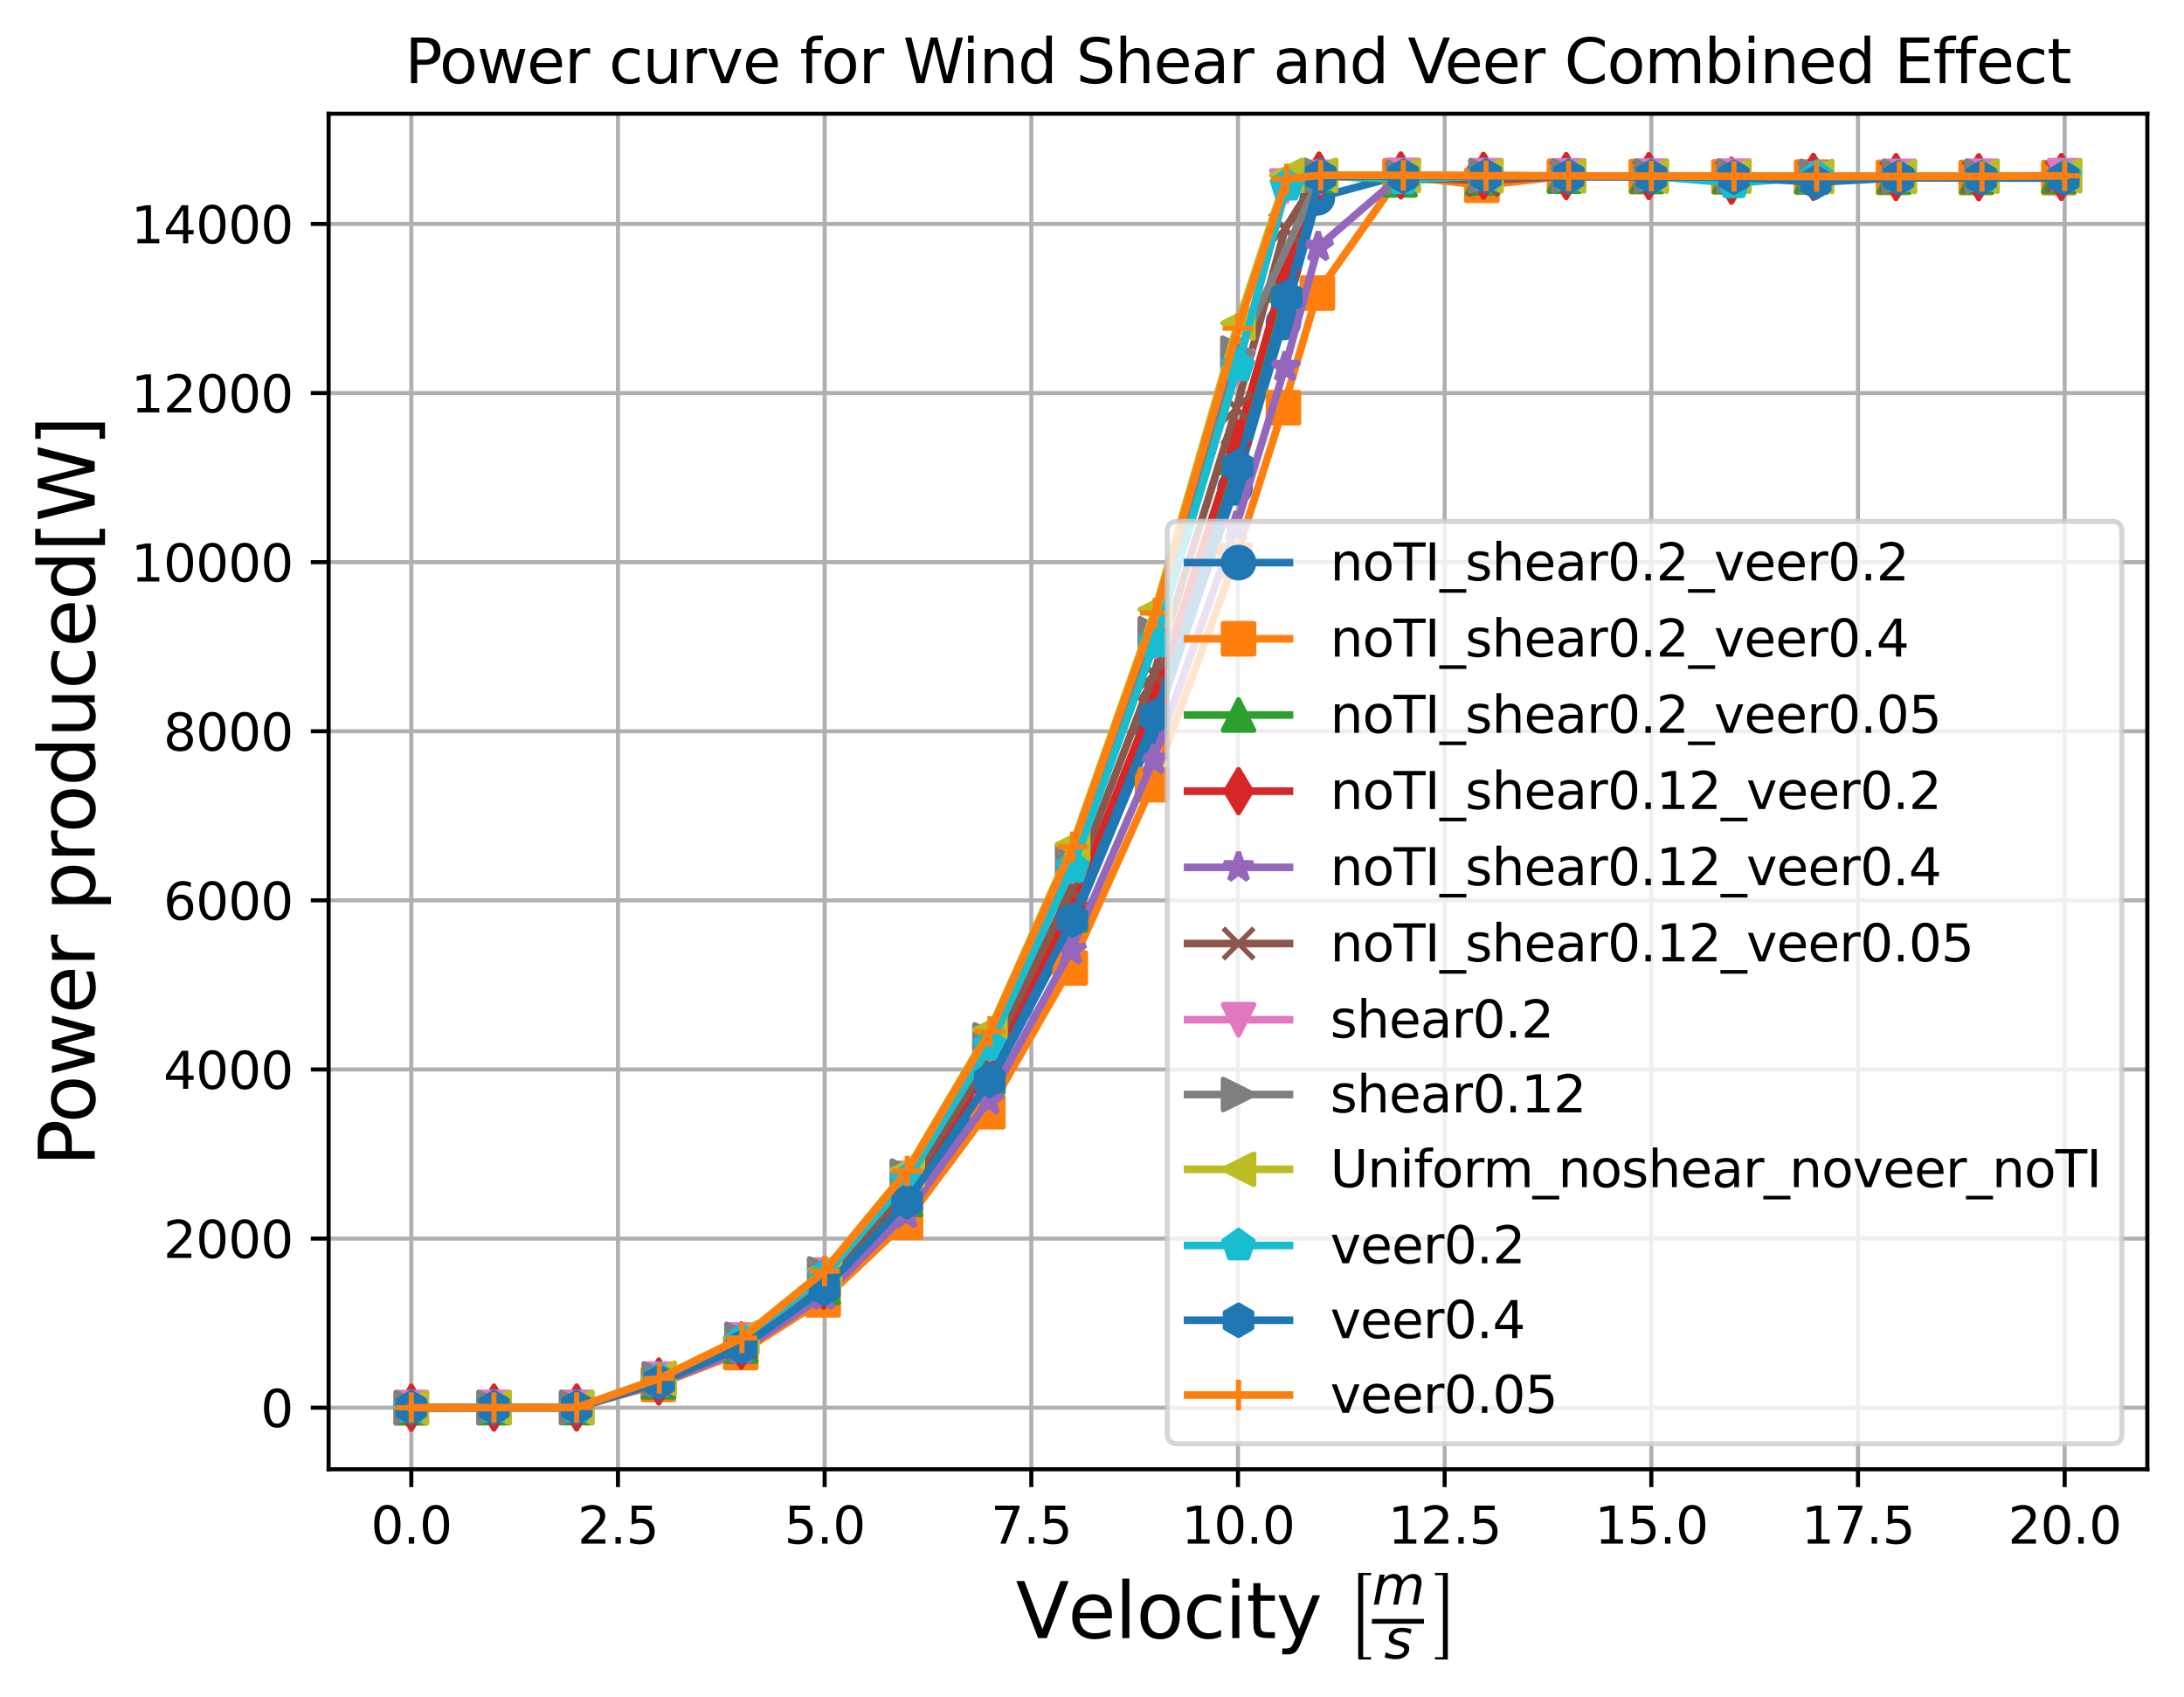 <?xml version="1.0" encoding="utf-8" standalone="no"?>
<!DOCTYPE svg PUBLIC "-//W3C//DTD SVG 1.1//EN"
  "http://www.w3.org/Graphics/SVG/1.1/DTD/svg11.dtd">
<svg xmlns:xlink="http://www.w3.org/1999/xlink" width="428.85pt" height="333.108pt" viewBox="0 0 428.85 333.108" xmlns="http://www.w3.org/2000/svg" version="1.1">
 <defs>
  <style type="text/css">*{stroke-linejoin: round; stroke-linecap: butt}</style>
 </defs>
 <g id="figure_1">
  <g id="patch_1">
   <path d="M 0 333.108 
L 428.85 333.108 
L 428.85 0 
L 0 0 
z
" style="fill: #ffffff"/>
  </g>
  <g id="axes_1">
   <g id="patch_2">
    <path d="M 64.53 288.43 
L 421.65 288.43 
L 421.65 22.318 
L 64.53 22.318 
z
" style="fill: #ffffff"/>
   </g>
   <g id="matplotlib.axis_1">
    <g id="xtick_1">
     <g id="line2d_1">
      <path d="M 80.762 288.43 
L 80.762 22.318 
" clip-path="url(#p5cc69dc5bb)" style="fill: none; stroke: #b0b0b0; stroke-width: 0.8; stroke-linecap: square"/>
     </g>
     <g id="line2d_2">
      <defs>
       <path id="mcc651d4a76" d="M 0 0 
L 0 3.5 
" style="stroke: #000000; stroke-width: 0.8"/>
      </defs>
      <g>
       <use xlink:href="#mcc651d4a76" x="80.762" y="288.43" style="stroke: #000000; stroke-width: 0.8"/>
      </g>
     </g>
     <g id="text_1">
      <!-- 0.0 -->
      <g transform="translate(72.811 303.029) scale(0.1 -0.1)">
       <defs>
        <path id="DejaVuSans-30" d="M 2034 4250 
Q 1547 4250 1301 3770 
Q 1056 3291 1056 2328 
Q 1056 1369 1301 889 
Q 1547 409 2034 409 
Q 2525 409 2770 889 
Q 3016 1369 3016 2328 
Q 3016 3291 2770 3770 
Q 2525 4250 2034 4250 
z
M 2034 4750 
Q 2819 4750 3233 4129 
Q 3647 3509 3647 2328 
Q 3647 1150 3233 529 
Q 2819 -91 2034 -91 
Q 1250 -91 836 529 
Q 422 1150 422 2328 
Q 422 3509 836 4129 
Q 1250 4750 2034 4750 
z
" transform="scale(0.016)"/>
        <path id="DejaVuSans-2e" d="M 684 794 
L 1344 794 
L 1344 0 
L 684 0 
L 684 794 
z
" transform="scale(0.016)"/>
       </defs>
       <use xlink:href="#DejaVuSans-30"/>
       <use xlink:href="#DejaVuSans-2e" x="63.623"/>
       <use xlink:href="#DejaVuSans-30" x="95.41"/>
      </g>
     </g>
    </g>
    <g id="xtick_2">
     <g id="line2d_3">
      <path d="M 121.344 288.43 
L 121.344 22.318 
" clip-path="url(#p5cc69dc5bb)" style="fill: none; stroke: #b0b0b0; stroke-width: 0.8; stroke-linecap: square"/>
     </g>
     <g id="line2d_4">
      <g>
       <use xlink:href="#mcc651d4a76" x="121.344" y="288.43" style="stroke: #000000; stroke-width: 0.8"/>
      </g>
     </g>
     <g id="text_2">
      <!-- 2.5 -->
      <g transform="translate(113.393 303.029) scale(0.1 -0.1)">
       <defs>
        <path id="DejaVuSans-32" d="M 1228 531 
L 3431 531 
L 3431 0 
L 469 0 
L 469 531 
Q 828 903 1448 1529 
Q 2069 2156 2228 2338 
Q 2531 2678 2651 2914 
Q 2772 3150 2772 3378 
Q 2772 3750 2511 3984 
Q 2250 4219 1831 4219 
Q 1534 4219 1204 4116 
Q 875 4013 500 3803 
L 500 4441 
Q 881 4594 1212 4672 
Q 1544 4750 1819 4750 
Q 2544 4750 2975 4387 
Q 3406 4025 3406 3419 
Q 3406 3131 3298 2873 
Q 3191 2616 2906 2266 
Q 2828 2175 2409 1742 
Q 1991 1309 1228 531 
z
" transform="scale(0.016)"/>
        <path id="DejaVuSans-35" d="M 691 4666 
L 3169 4666 
L 3169 4134 
L 1269 4134 
L 1269 2991 
Q 1406 3038 1543 3061 
Q 1681 3084 1819 3084 
Q 2600 3084 3056 2656 
Q 3513 2228 3513 1497 
Q 3513 744 3044 326 
Q 2575 -91 1722 -91 
Q 1428 -91 1123 -41 
Q 819 9 494 109 
L 494 744 
Q 775 591 1075 516 
Q 1375 441 1709 441 
Q 2250 441 2565 725 
Q 2881 1009 2881 1497 
Q 2881 1984 2565 2268 
Q 2250 2553 1709 2553 
Q 1456 2553 1204 2497 
Q 953 2441 691 2322 
L 691 4666 
z
" transform="scale(0.016)"/>
       </defs>
       <use xlink:href="#DejaVuSans-32"/>
       <use xlink:href="#DejaVuSans-2e" x="63.623"/>
       <use xlink:href="#DejaVuSans-35" x="95.41"/>
      </g>
     </g>
    </g>
    <g id="xtick_3">
     <g id="line2d_5">
      <path d="M 161.926 288.43 
L 161.926 22.318 
" clip-path="url(#p5cc69dc5bb)" style="fill: none; stroke: #b0b0b0; stroke-width: 0.8; stroke-linecap: square"/>
     </g>
     <g id="line2d_6">
      <g>
       <use xlink:href="#mcc651d4a76" x="161.926" y="288.43" style="stroke: #000000; stroke-width: 0.8"/>
      </g>
     </g>
     <g id="text_3">
      <!-- 5.0 -->
      <g transform="translate(153.974 303.029) scale(0.1 -0.1)">
       <use xlink:href="#DejaVuSans-35"/>
       <use xlink:href="#DejaVuSans-2e" x="63.623"/>
       <use xlink:href="#DejaVuSans-30" x="95.41"/>
      </g>
     </g>
    </g>
    <g id="xtick_4">
     <g id="line2d_7">
      <path d="M 202.508 288.43 
L 202.508 22.318 
" clip-path="url(#p5cc69dc5bb)" style="fill: none; stroke: #b0b0b0; stroke-width: 0.8; stroke-linecap: square"/>
     </g>
     <g id="line2d_8">
      <g>
       <use xlink:href="#mcc651d4a76" x="202.508" y="288.43" style="stroke: #000000; stroke-width: 0.8"/>
      </g>
     </g>
     <g id="text_4">
      <!-- 7.5 -->
      <g transform="translate(194.556 303.029) scale(0.1 -0.1)">
       <defs>
        <path id="DejaVuSans-37" d="M 525 4666 
L 3525 4666 
L 3525 4397 
L 1831 0 
L 1172 0 
L 2766 4134 
L 525 4134 
L 525 4666 
z
" transform="scale(0.016)"/>
       </defs>
       <use xlink:href="#DejaVuSans-37"/>
       <use xlink:href="#DejaVuSans-2e" x="63.623"/>
       <use xlink:href="#DejaVuSans-35" x="95.41"/>
      </g>
     </g>
    </g>
    <g id="xtick_5">
     <g id="line2d_9">
      <path d="M 243.09 288.43 
L 243.09 22.318 
" clip-path="url(#p5cc69dc5bb)" style="fill: none; stroke: #b0b0b0; stroke-width: 0.8; stroke-linecap: square"/>
     </g>
     <g id="line2d_10">
      <g>
       <use xlink:href="#mcc651d4a76" x="243.09" y="288.43" style="stroke: #000000; stroke-width: 0.8"/>
      </g>
     </g>
     <g id="text_5">
      <!-- 10.0 -->
      <g transform="translate(231.957 303.029) scale(0.1 -0.1)">
       <defs>
        <path id="DejaVuSans-31" d="M 794 531 
L 1825 531 
L 1825 4091 
L 703 3866 
L 703 4441 
L 1819 4666 
L 2450 4666 
L 2450 531 
L 3481 531 
L 3481 0 
L 794 0 
L 794 531 
z
" transform="scale(0.016)"/>
       </defs>
       <use xlink:href="#DejaVuSans-31"/>
       <use xlink:href="#DejaVuSans-30" x="63.623"/>
       <use xlink:href="#DejaVuSans-2e" x="127.246"/>
       <use xlink:href="#DejaVuSans-30" x="159.033"/>
      </g>
     </g>
    </g>
    <g id="xtick_6">
     <g id="line2d_11">
      <path d="M 283.672 288.43 
L 283.672 22.318 
" clip-path="url(#p5cc69dc5bb)" style="fill: none; stroke: #b0b0b0; stroke-width: 0.8; stroke-linecap: square"/>
     </g>
     <g id="line2d_12">
      <g>
       <use xlink:href="#mcc651d4a76" x="283.672" y="288.43" style="stroke: #000000; stroke-width: 0.8"/>
      </g>
     </g>
     <g id="text_6">
      <!-- 12.5 -->
      <g transform="translate(272.539 303.029) scale(0.1 -0.1)">
       <use xlink:href="#DejaVuSans-31"/>
       <use xlink:href="#DejaVuSans-32" x="63.623"/>
       <use xlink:href="#DejaVuSans-2e" x="127.246"/>
       <use xlink:href="#DejaVuSans-35" x="159.033"/>
      </g>
     </g>
    </g>
    <g id="xtick_7">
     <g id="line2d_13">
      <path d="M 324.253 288.43 
L 324.253 22.318 
" clip-path="url(#p5cc69dc5bb)" style="fill: none; stroke: #b0b0b0; stroke-width: 0.8; stroke-linecap: square"/>
     </g>
     <g id="line2d_14">
      <g>
       <use xlink:href="#mcc651d4a76" x="324.253" y="288.43" style="stroke: #000000; stroke-width: 0.8"/>
      </g>
     </g>
     <g id="text_7">
      <!-- 15.0 -->
      <g transform="translate(313.121 303.029) scale(0.1 -0.1)">
       <use xlink:href="#DejaVuSans-31"/>
       <use xlink:href="#DejaVuSans-35" x="63.623"/>
       <use xlink:href="#DejaVuSans-2e" x="127.246"/>
       <use xlink:href="#DejaVuSans-30" x="159.033"/>
      </g>
     </g>
    </g>
    <g id="xtick_8">
     <g id="line2d_15">
      <path d="M 364.835 288.43 
L 364.835 22.318 
" clip-path="url(#p5cc69dc5bb)" style="fill: none; stroke: #b0b0b0; stroke-width: 0.8; stroke-linecap: square"/>
     </g>
     <g id="line2d_16">
      <g>
       <use xlink:href="#mcc651d4a76" x="364.835" y="288.43" style="stroke: #000000; stroke-width: 0.8"/>
      </g>
     </g>
     <g id="text_8">
      <!-- 17.5 -->
      <g transform="translate(353.702 303.029) scale(0.1 -0.1)">
       <use xlink:href="#DejaVuSans-31"/>
       <use xlink:href="#DejaVuSans-37" x="63.623"/>
       <use xlink:href="#DejaVuSans-2e" x="127.246"/>
       <use xlink:href="#DejaVuSans-35" x="159.033"/>
      </g>
     </g>
    </g>
    <g id="xtick_9">
     <g id="line2d_17">
      <path d="M 405.417 288.43 
L 405.417 22.318 
" clip-path="url(#p5cc69dc5bb)" style="fill: none; stroke: #b0b0b0; stroke-width: 0.8; stroke-linecap: square"/>
     </g>
     <g id="line2d_18">
      <g>
       <use xlink:href="#mcc651d4a76" x="405.417" y="288.43" style="stroke: #000000; stroke-width: 0.8"/>
      </g>
     </g>
     <g id="text_9">
      <!-- 20.0 -->
      <g transform="translate(394.284 303.029) scale(0.1 -0.1)">
       <use xlink:href="#DejaVuSans-32"/>
       <use xlink:href="#DejaVuSans-30" x="63.623"/>
       <use xlink:href="#DejaVuSans-2e" x="127.246"/>
       <use xlink:href="#DejaVuSans-30" x="159.033"/>
      </g>
     </g>
    </g>
    <g id="text_10">
     <!-- Velocity $\left[\frac{\mathit{m}}{\mathit{s}}\right]$ -->
     <g transform="translate(199.44 321.708) scale(0.15 -0.15)">
      <defs>
       <path id="DejaVuSans-56" d="M 1831 0 
L 50 4666 
L 709 4666 
L 2188 738 
L 3669 4666 
L 4325 4666 
L 2547 0 
L 1831 0 
z
" transform="scale(0.016)"/>
       <path id="DejaVuSans-65" d="M 3597 1894 
L 3597 1613 
L 953 1613 
Q 991 1019 1311 708 
Q 1631 397 2203 397 
Q 2534 397 2845 478 
Q 3156 559 3463 722 
L 3463 178 
Q 3153 47 2828 -22 
Q 2503 -91 2169 -91 
Q 1331 -91 842 396 
Q 353 884 353 1716 
Q 353 2575 817 3079 
Q 1281 3584 2069 3584 
Q 2775 3584 3186 3129 
Q 3597 2675 3597 1894 
z
M 3022 2063 
Q 3016 2534 2758 2815 
Q 2500 3097 2075 3097 
Q 1594 3097 1305 2825 
Q 1016 2553 972 2059 
L 3022 2063 
z
" transform="scale(0.016)"/>
       <path id="DejaVuSans-6c" d="M 603 4863 
L 1178 4863 
L 1178 0 
L 603 0 
L 603 4863 
z
" transform="scale(0.016)"/>
       <path id="DejaVuSans-6f" d="M 1959 3097 
Q 1497 3097 1228 2736 
Q 959 2375 959 1747 
Q 959 1119 1226 758 
Q 1494 397 1959 397 
Q 2419 397 2687 759 
Q 2956 1122 2956 1747 
Q 2956 2369 2687 2733 
Q 2419 3097 1959 3097 
z
M 1959 3584 
Q 2709 3584 3137 3096 
Q 3566 2609 3566 1747 
Q 3566 888 3137 398 
Q 2709 -91 1959 -91 
Q 1206 -91 779 398 
Q 353 888 353 1747 
Q 353 2609 779 3096 
Q 1206 3584 1959 3584 
z
" transform="scale(0.016)"/>
       <path id="DejaVuSans-63" d="M 3122 3366 
L 3122 2828 
Q 2878 2963 2633 3030 
Q 2388 3097 2138 3097 
Q 1578 3097 1268 2742 
Q 959 2388 959 1747 
Q 959 1106 1268 751 
Q 1578 397 2138 397 
Q 2388 397 2633 464 
Q 2878 531 3122 666 
L 3122 134 
Q 2881 22 2623 -34 
Q 2366 -91 2075 -91 
Q 1284 -91 818 406 
Q 353 903 353 1747 
Q 353 2603 823 3093 
Q 1294 3584 2113 3584 
Q 2378 3584 2631 3529 
Q 2884 3475 3122 3366 
z
" transform="scale(0.016)"/>
       <path id="DejaVuSans-69" d="M 603 3500 
L 1178 3500 
L 1178 0 
L 603 0 
L 603 3500 
z
M 603 4863 
L 1178 4863 
L 1178 4134 
L 603 4134 
L 603 4863 
z
" transform="scale(0.016)"/>
       <path id="DejaVuSans-74" d="M 1172 4494 
L 1172 3500 
L 2356 3500 
L 2356 3053 
L 1172 3053 
L 1172 1153 
Q 1172 725 1289 603 
Q 1406 481 1766 481 
L 2356 481 
L 2356 0 
L 1766 0 
Q 1100 0 847 248 
Q 594 497 594 1153 
L 594 3053 
L 172 3053 
L 172 3500 
L 594 3500 
L 594 4494 
L 1172 4494 
z
" transform="scale(0.016)"/>
       <path id="DejaVuSans-79" d="M 2059 -325 
Q 1816 -950 1584 -1140 
Q 1353 -1331 966 -1331 
L 506 -1331 
L 506 -850 
L 844 -850 
Q 1081 -850 1212 -737 
Q 1344 -625 1503 -206 
L 1606 56 
L 191 3500 
L 800 3500 
L 1894 763 
L 2988 3500 
L 3597 3500 
L 2059 -325 
z
" transform="scale(0.016)"/>
       <path id="DejaVuSans-20" transform="scale(0.016)"/>
       <path id="STIXSizeOneSym-Regular-5b" d="M 2323 -1050 
L 1152 -1050 
L 1152 6822 
L 2323 6822 
L 2323 6611 
L 1600 6611 
L 1600 -838 
L 2323 -838 
L 2323 -1050 
z
" transform="scale(0.016)"/>
       <path id="DejaVuSans-Oblique-6d" d="M 5747 2113 
L 5338 0 
L 4763 0 
L 5166 2094 
Q 5191 2228 5203 2325 
Q 5216 2422 5216 2491 
Q 5216 2772 5059 2928 
Q 4903 3084 4622 3084 
Q 4203 3084 3875 2770 
Q 3547 2456 3450 1953 
L 3066 0 
L 2491 0 
L 2900 2094 
Q 2925 2209 2937 2307 
Q 2950 2406 2950 2484 
Q 2950 2769 2794 2926 
Q 2638 3084 2363 3084 
Q 1938 3084 1609 2770 
Q 1281 2456 1184 1953 
L 800 0 
L 225 0 
L 909 3500 
L 1484 3500 
L 1375 2956 
Q 1609 3263 1923 3423 
Q 2238 3584 2597 3584 
Q 2978 3584 3223 3384 
Q 3469 3184 3519 2828 
Q 3781 3197 4126 3390 
Q 4472 3584 4856 3584 
Q 5306 3584 5551 3325 
Q 5797 3066 5797 2591 
Q 5797 2488 5784 2364 
Q 5772 2241 5747 2113 
z
" transform="scale(0.016)"/>
       <path id="DejaVuSans-Oblique-73" d="M 3200 3397 
L 3091 2853 
Q 2863 2978 2609 3040 
Q 2356 3103 2088 3103 
Q 1634 3103 1373 2948 
Q 1113 2794 1113 2528 
Q 1113 2219 1719 2053 
Q 1766 2041 1788 2034 
L 1972 1978 
Q 2547 1819 2739 1644 
Q 2931 1469 2931 1166 
Q 2931 609 2489 259 
Q 2047 -91 1331 -91 
Q 1053 -91 747 -37 
Q 441 16 72 128 
L 184 722 
Q 500 559 806 475 
Q 1113 391 1394 391 
Q 1816 391 2080 572 
Q 2344 753 2344 1031 
Q 2344 1331 1650 1516 
L 1591 1531 
L 1394 1581 
Q 956 1697 753 1886 
Q 550 2075 550 2369 
Q 550 2928 970 3256 
Q 1391 3584 2113 3584 
Q 2397 3584 2667 3537 
Q 2938 3491 3200 3397 
z
" transform="scale(0.016)"/>
       <path id="STIXSizeOneSym-Regular-5d" d="M 1299 -1050 
L 128 -1050 
L 128 -838 
L 851 -838 
L 851 6611 
L 128 6611 
L 128 6822 
L 1299 6822 
L 1299 -1050 
z
" transform="scale(0.016)"/>
      </defs>
      <use xlink:href="#DejaVuSans-56" transform="translate(0 0.945)"/>
      <use xlink:href="#DejaVuSans-65" transform="translate(68.408 0.945)"/>
      <use xlink:href="#DejaVuSans-6c" transform="translate(129.932 0.945)"/>
      <use xlink:href="#DejaVuSans-6f" transform="translate(157.715 0.945)"/>
      <use xlink:href="#DejaVuSans-63" transform="translate(218.896 0.945)"/>
      <use xlink:href="#DejaVuSans-69" transform="translate(273.877 0.945)"/>
      <use xlink:href="#DejaVuSans-74" transform="translate(301.66 0.945)"/>
      <use xlink:href="#DejaVuSans-79" transform="translate(340.869 0.945)"/>
      <use xlink:href="#DejaVuSans-20" transform="translate(400.049 0.945)"/>
      <use xlink:href="#STIXSizeOneSym-Regular-5b" transform="translate(431.836 -11.938) scale(0.9)"/>
      <use xlink:href="#DejaVuSans-Oblique-6d" transform="translate(466.306 44.742) scale(0.7)"/>
      <use xlink:href="#DejaVuSans-Oblique-73" transform="translate(482.306 -25.708) scale(0.7)"/>
      <use xlink:href="#STIXSizeOneSym-Regular-5d" transform="translate(546.994 -11.938) scale(0.9)"/>
      <path d="M 466.306 19.742 
L 466.306 25.992 
L 534.494 25.992 
L 534.494 19.742 
L 466.306 19.742 
z
"/>
     </g>
    </g>
   </g>
   <g id="matplotlib.axis_2">
    <g id="ytick_1">
     <g id="line2d_19">
      <path d="M 64.53 276.334 
L 421.65 276.334 
" clip-path="url(#p5cc69dc5bb)" style="fill: none; stroke: #b0b0b0; stroke-width: 0.8; stroke-linecap: square"/>
     </g>
     <g id="line2d_20">
      <defs>
       <path id="mf32d75de1a" d="M 0 0 
L -3.5 0 
" style="stroke: #000000; stroke-width: 0.8"/>
      </defs>
      <g>
       <use xlink:href="#mf32d75de1a" x="64.53" y="276.334" style="stroke: #000000; stroke-width: 0.8"/>
      </g>
     </g>
     <g id="text_11">
      <!-- 0 -->
      <g transform="translate(51.167 280.133) scale(0.1 -0.1)">
       <use xlink:href="#DejaVuSans-30"/>
      </g>
     </g>
    </g>
    <g id="ytick_2">
     <g id="line2d_21">
      <path d="M 64.53 243.138 
L 421.65 243.138 
" clip-path="url(#p5cc69dc5bb)" style="fill: none; stroke: #b0b0b0; stroke-width: 0.8; stroke-linecap: square"/>
     </g>
     <g id="line2d_22">
      <g>
       <use xlink:href="#mf32d75de1a" x="64.53" y="243.138" style="stroke: #000000; stroke-width: 0.8"/>
      </g>
     </g>
     <g id="text_12">
      <!-- 2000 -->
      <g transform="translate(32.08 246.937) scale(0.1 -0.1)">
       <use xlink:href="#DejaVuSans-32"/>
       <use xlink:href="#DejaVuSans-30" x="63.623"/>
       <use xlink:href="#DejaVuSans-30" x="127.246"/>
       <use xlink:href="#DejaVuSans-30" x="190.869"/>
      </g>
     </g>
    </g>
    <g id="ytick_3">
     <g id="line2d_23">
      <path d="M 64.53 209.942 
L 421.65 209.942 
" clip-path="url(#p5cc69dc5bb)" style="fill: none; stroke: #b0b0b0; stroke-width: 0.8; stroke-linecap: square"/>
     </g>
     <g id="line2d_24">
      <g>
       <use xlink:href="#mf32d75de1a" x="64.53" y="209.942" style="stroke: #000000; stroke-width: 0.8"/>
      </g>
     </g>
     <g id="text_13">
      <!-- 4000 -->
      <g transform="translate(32.08 213.741) scale(0.1 -0.1)">
       <defs>
        <path id="DejaVuSans-34" d="M 2419 4116 
L 825 1625 
L 2419 1625 
L 2419 4116 
z
M 2253 4666 
L 3047 4666 
L 3047 1625 
L 3713 1625 
L 3713 1100 
L 3047 1100 
L 3047 0 
L 2419 0 
L 2419 1100 
L 313 1100 
L 313 1709 
L 2253 4666 
z
" transform="scale(0.016)"/>
       </defs>
       <use xlink:href="#DejaVuSans-34"/>
       <use xlink:href="#DejaVuSans-30" x="63.623"/>
       <use xlink:href="#DejaVuSans-30" x="127.246"/>
       <use xlink:href="#DejaVuSans-30" x="190.869"/>
      </g>
     </g>
    </g>
    <g id="ytick_4">
     <g id="line2d_25">
      <path d="M 64.53 176.746 
L 421.65 176.746 
" clip-path="url(#p5cc69dc5bb)" style="fill: none; stroke: #b0b0b0; stroke-width: 0.8; stroke-linecap: square"/>
     </g>
     <g id="line2d_26">
      <g>
       <use xlink:href="#mf32d75de1a" x="64.53" y="176.746" style="stroke: #000000; stroke-width: 0.8"/>
      </g>
     </g>
     <g id="text_14">
      <!-- 6000 -->
      <g transform="translate(32.08 180.545) scale(0.1 -0.1)">
       <defs>
        <path id="DejaVuSans-36" d="M 2113 2584 
Q 1688 2584 1439 2293 
Q 1191 2003 1191 1497 
Q 1191 994 1439 701 
Q 1688 409 2113 409 
Q 2538 409 2786 701 
Q 3034 994 3034 1497 
Q 3034 2003 2786 2293 
Q 2538 2584 2113 2584 
z
M 3366 4563 
L 3366 3988 
Q 3128 4100 2886 4159 
Q 2644 4219 2406 4219 
Q 1781 4219 1451 3797 
Q 1122 3375 1075 2522 
Q 1259 2794 1537 2939 
Q 1816 3084 2150 3084 
Q 2853 3084 3261 2657 
Q 3669 2231 3669 1497 
Q 3669 778 3244 343 
Q 2819 -91 2113 -91 
Q 1303 -91 875 529 
Q 447 1150 447 2328 
Q 447 3434 972 4092 
Q 1497 4750 2381 4750 
Q 2619 4750 2861 4703 
Q 3103 4656 3366 4563 
z
" transform="scale(0.016)"/>
       </defs>
       <use xlink:href="#DejaVuSans-36"/>
       <use xlink:href="#DejaVuSans-30" x="63.623"/>
       <use xlink:href="#DejaVuSans-30" x="127.246"/>
       <use xlink:href="#DejaVuSans-30" x="190.869"/>
      </g>
     </g>
    </g>
    <g id="ytick_5">
     <g id="line2d_27">
      <path d="M 64.53 143.55 
L 421.65 143.55 
" clip-path="url(#p5cc69dc5bb)" style="fill: none; stroke: #b0b0b0; stroke-width: 0.8; stroke-linecap: square"/>
     </g>
     <g id="line2d_28">
      <g>
       <use xlink:href="#mf32d75de1a" x="64.53" y="143.55" style="stroke: #000000; stroke-width: 0.8"/>
      </g>
     </g>
     <g id="text_15">
      <!-- 8000 -->
      <g transform="translate(32.08 147.349) scale(0.1 -0.1)">
       <defs>
        <path id="DejaVuSans-38" d="M 2034 2216 
Q 1584 2216 1326 1975 
Q 1069 1734 1069 1313 
Q 1069 891 1326 650 
Q 1584 409 2034 409 
Q 2484 409 2743 651 
Q 3003 894 3003 1313 
Q 3003 1734 2745 1975 
Q 2488 2216 2034 2216 
z
M 1403 2484 
Q 997 2584 770 2862 
Q 544 3141 544 3541 
Q 544 4100 942 4425 
Q 1341 4750 2034 4750 
Q 2731 4750 3128 4425 
Q 3525 4100 3525 3541 
Q 3525 3141 3298 2862 
Q 3072 2584 2669 2484 
Q 3125 2378 3379 2068 
Q 3634 1759 3634 1313 
Q 3634 634 3220 271 
Q 2806 -91 2034 -91 
Q 1263 -91 848 271 
Q 434 634 434 1313 
Q 434 1759 690 2068 
Q 947 2378 1403 2484 
z
M 1172 3481 
Q 1172 3119 1398 2916 
Q 1625 2713 2034 2713 
Q 2441 2713 2670 2916 
Q 2900 3119 2900 3481 
Q 2900 3844 2670 4047 
Q 2441 4250 2034 4250 
Q 1625 4250 1398 4047 
Q 1172 3844 1172 3481 
z
" transform="scale(0.016)"/>
       </defs>
       <use xlink:href="#DejaVuSans-38"/>
       <use xlink:href="#DejaVuSans-30" x="63.623"/>
       <use xlink:href="#DejaVuSans-30" x="127.246"/>
       <use xlink:href="#DejaVuSans-30" x="190.869"/>
      </g>
     </g>
    </g>
    <g id="ytick_6">
     <g id="line2d_29">
      <path d="M 64.53 110.353 
L 421.65 110.353 
" clip-path="url(#p5cc69dc5bb)" style="fill: none; stroke: #b0b0b0; stroke-width: 0.8; stroke-linecap: square"/>
     </g>
     <g id="line2d_30">
      <g>
       <use xlink:href="#mf32d75de1a" x="64.53" y="110.353" style="stroke: #000000; stroke-width: 0.8"/>
      </g>
     </g>
     <g id="text_16">
      <!-- 10000 -->
      <g transform="translate(25.717 114.153) scale(0.1 -0.1)">
       <use xlink:href="#DejaVuSans-31"/>
       <use xlink:href="#DejaVuSans-30" x="63.623"/>
       <use xlink:href="#DejaVuSans-30" x="127.246"/>
       <use xlink:href="#DejaVuSans-30" x="190.869"/>
       <use xlink:href="#DejaVuSans-30" x="254.492"/>
      </g>
     </g>
    </g>
    <g id="ytick_7">
     <g id="line2d_31">
      <path d="M 64.53 77.157 
L 421.65 77.157 
" clip-path="url(#p5cc69dc5bb)" style="fill: none; stroke: #b0b0b0; stroke-width: 0.8; stroke-linecap: square"/>
     </g>
     <g id="line2d_32">
      <g>
       <use xlink:href="#mf32d75de1a" x="64.53" y="77.157" style="stroke: #000000; stroke-width: 0.8"/>
      </g>
     </g>
     <g id="text_17">
      <!-- 12000 -->
      <g transform="translate(25.717 80.956) scale(0.1 -0.1)">
       <use xlink:href="#DejaVuSans-31"/>
       <use xlink:href="#DejaVuSans-32" x="63.623"/>
       <use xlink:href="#DejaVuSans-30" x="127.246"/>
       <use xlink:href="#DejaVuSans-30" x="190.869"/>
       <use xlink:href="#DejaVuSans-30" x="254.492"/>
      </g>
     </g>
    </g>
    <g id="ytick_8">
     <g id="line2d_33">
      <path d="M 64.53 43.961 
L 421.65 43.961 
" clip-path="url(#p5cc69dc5bb)" style="fill: none; stroke: #b0b0b0; stroke-width: 0.8; stroke-linecap: square"/>
     </g>
     <g id="line2d_34">
      <g>
       <use xlink:href="#mf32d75de1a" x="64.53" y="43.961" style="stroke: #000000; stroke-width: 0.8"/>
      </g>
     </g>
     <g id="text_18">
      <!-- 14000 -->
      <g transform="translate(25.717 47.76) scale(0.1 -0.1)">
       <use xlink:href="#DejaVuSans-31"/>
       <use xlink:href="#DejaVuSans-34" x="63.623"/>
       <use xlink:href="#DejaVuSans-30" x="127.246"/>
       <use xlink:href="#DejaVuSans-30" x="190.869"/>
       <use xlink:href="#DejaVuSans-30" x="254.492"/>
      </g>
     </g>
    </g>
    <g id="text_19">
     <!-- Power produced[W] -->
     <g transform="translate(18.598 228.976) rotate(-90) scale(0.15 -0.15)">
      <defs>
       <path id="DejaVuSans-50" d="M 1259 4147 
L 1259 2394 
L 2053 2394 
Q 2494 2394 2734 2622 
Q 2975 2850 2975 3272 
Q 2975 3691 2734 3919 
Q 2494 4147 2053 4147 
L 1259 4147 
z
M 628 4666 
L 2053 4666 
Q 2838 4666 3239 4311 
Q 3641 3956 3641 3272 
Q 3641 2581 3239 2228 
Q 2838 1875 2053 1875 
L 1259 1875 
L 1259 0 
L 628 0 
L 628 4666 
z
" transform="scale(0.016)"/>
       <path id="DejaVuSans-77" d="M 269 3500 
L 844 3500 
L 1563 769 
L 2278 3500 
L 2956 3500 
L 3675 769 
L 4391 3500 
L 4966 3500 
L 4050 0 
L 3372 0 
L 2619 2869 
L 1863 0 
L 1184 0 
L 269 3500 
z
" transform="scale(0.016)"/>
       <path id="DejaVuSans-72" d="M 2631 2963 
Q 2534 3019 2420 3045 
Q 2306 3072 2169 3072 
Q 1681 3072 1420 2755 
Q 1159 2438 1159 1844 
L 1159 0 
L 581 0 
L 581 3500 
L 1159 3500 
L 1159 2956 
Q 1341 3275 1631 3429 
Q 1922 3584 2338 3584 
Q 2397 3584 2469 3576 
Q 2541 3569 2628 3553 
L 2631 2963 
z
" transform="scale(0.016)"/>
       <path id="DejaVuSans-70" d="M 1159 525 
L 1159 -1331 
L 581 -1331 
L 581 3500 
L 1159 3500 
L 1159 2969 
Q 1341 3281 1617 3432 
Q 1894 3584 2278 3584 
Q 2916 3584 3314 3078 
Q 3713 2572 3713 1747 
Q 3713 922 3314 415 
Q 2916 -91 2278 -91 
Q 1894 -91 1617 61 
Q 1341 213 1159 525 
z
M 3116 1747 
Q 3116 2381 2855 2742 
Q 2594 3103 2138 3103 
Q 1681 3103 1420 2742 
Q 1159 2381 1159 1747 
Q 1159 1113 1420 752 
Q 1681 391 2138 391 
Q 2594 391 2855 752 
Q 3116 1113 3116 1747 
z
" transform="scale(0.016)"/>
       <path id="DejaVuSans-64" d="M 2906 2969 
L 2906 4863 
L 3481 4863 
L 3481 0 
L 2906 0 
L 2906 525 
Q 2725 213 2448 61 
Q 2172 -91 1784 -91 
Q 1150 -91 751 415 
Q 353 922 353 1747 
Q 353 2572 751 3078 
Q 1150 3584 1784 3584 
Q 2172 3584 2448 3432 
Q 2725 3281 2906 2969 
z
M 947 1747 
Q 947 1113 1208 752 
Q 1469 391 1925 391 
Q 2381 391 2643 752 
Q 2906 1113 2906 1747 
Q 2906 2381 2643 2742 
Q 2381 3103 1925 3103 
Q 1469 3103 1208 2742 
Q 947 2381 947 1747 
z
" transform="scale(0.016)"/>
       <path id="DejaVuSans-75" d="M 544 1381 
L 544 3500 
L 1119 3500 
L 1119 1403 
Q 1119 906 1312 657 
Q 1506 409 1894 409 
Q 2359 409 2629 706 
Q 2900 1003 2900 1516 
L 2900 3500 
L 3475 3500 
L 3475 0 
L 2900 0 
L 2900 538 
Q 2691 219 2414 64 
Q 2138 -91 1772 -91 
Q 1169 -91 856 284 
Q 544 659 544 1381 
z
M 1991 3584 
L 1991 3584 
z
" transform="scale(0.016)"/>
       <path id="DejaVuSans-5b" d="M 550 4863 
L 1875 4863 
L 1875 4416 
L 1125 4416 
L 1125 -397 
L 1875 -397 
L 1875 -844 
L 550 -844 
L 550 4863 
z
" transform="scale(0.016)"/>
       <path id="DejaVuSans-57" d="M 213 4666 
L 850 4666 
L 1831 722 
L 2809 4666 
L 3519 4666 
L 4500 722 
L 5478 4666 
L 6119 4666 
L 4947 0 
L 4153 0 
L 3169 4050 
L 2175 0 
L 1381 0 
L 213 4666 
z
" transform="scale(0.016)"/>
       <path id="DejaVuSans-5d" d="M 1947 4863 
L 1947 -844 
L 622 -844 
L 622 -397 
L 1369 -397 
L 1369 4416 
L 622 4416 
L 622 4863 
L 1947 4863 
z
" transform="scale(0.016)"/>
      </defs>
      <use xlink:href="#DejaVuSans-50"/>
      <use xlink:href="#DejaVuSans-6f" x="56.678"/>
      <use xlink:href="#DejaVuSans-77" x="117.859"/>
      <use xlink:href="#DejaVuSans-65" x="199.646"/>
      <use xlink:href="#DejaVuSans-72" x="261.17"/>
      <use xlink:href="#DejaVuSans-20" x="302.283"/>
      <use xlink:href="#DejaVuSans-70" x="334.07"/>
      <use xlink:href="#DejaVuSans-72" x="397.547"/>
      <use xlink:href="#DejaVuSans-6f" x="436.41"/>
      <use xlink:href="#DejaVuSans-64" x="497.592"/>
      <use xlink:href="#DejaVuSans-75" x="561.068"/>
      <use xlink:href="#DejaVuSans-63" x="624.447"/>
      <use xlink:href="#DejaVuSans-65" x="679.428"/>
      <use xlink:href="#DejaVuSans-64" x="740.951"/>
      <use xlink:href="#DejaVuSans-5b" x="804.428"/>
      <use xlink:href="#DejaVuSans-57" x="843.441"/>
      <use xlink:href="#DejaVuSans-5d" x="942.318"/>
     </g>
    </g>
   </g>
   <g id="line2d_35">
    <path d="M 80.762 276.334 
L 96.995 276.318 
L 113.228 276.301 
L 129.298 271.418 
L 145.466 264.649 
L 161.65 253.459 
L 177.818 236.748 
L 194.002 213.465 
L 210.17 182.717 
L 226.354 143.595 
L 242.522 95.762 
L 252.018 63.303 
L 258.673 38.827 
L 274.906 34.441 
L 291.139 34.94 
L 307.209 34.563 
L 323.442 34.57 
L 339.512 35.037 
L 355.745 34.72 
L 371.978 34.761 
L 388.048 34.778 
L 404.281 34.787 
" clip-path="url(#p5cc69dc5bb)" style="fill: none; stroke: #1f77b4; stroke-width: 1.5; stroke-linecap: square"/>
    <defs>
     <path id="mfec9412f9f" d="M 0 3 
C 0.796 3 1.559 2.684 2.121 2.121 
C 2.684 1.559 3 0.796 3 0 
C 3 -0.796 2.684 -1.559 2.121 -2.121 
C 1.559 -2.684 0.796 -3 0 -3 
C -0.796 -3 -1.559 -2.684 -2.121 -2.121 
C -2.684 -1.559 -3 -0.796 -3 0 
C -3 0.796 -2.684 1.559 -2.121 2.121 
C -1.559 2.684 -0.796 3 0 3 
z
" style="stroke: #1f77b4"/>
    </defs>
    <g clip-path="url(#p5cc69dc5bb)">
     <use xlink:href="#mfec9412f9f" x="80.762" y="276.334" style="fill: #1f77b4; stroke: #1f77b4"/>
     <use xlink:href="#mfec9412f9f" x="96.995" y="276.318" style="fill: #1f77b4; stroke: #1f77b4"/>
     <use xlink:href="#mfec9412f9f" x="113.228" y="276.301" style="fill: #1f77b4; stroke: #1f77b4"/>
     <use xlink:href="#mfec9412f9f" x="129.298" y="271.418" style="fill: #1f77b4; stroke: #1f77b4"/>
     <use xlink:href="#mfec9412f9f" x="145.466" y="264.649" style="fill: #1f77b4; stroke: #1f77b4"/>
     <use xlink:href="#mfec9412f9f" x="161.65" y="253.459" style="fill: #1f77b4; stroke: #1f77b4"/>
     <use xlink:href="#mfec9412f9f" x="177.818" y="236.748" style="fill: #1f77b4; stroke: #1f77b4"/>
     <use xlink:href="#mfec9412f9f" x="194.002" y="213.465" style="fill: #1f77b4; stroke: #1f77b4"/>
     <use xlink:href="#mfec9412f9f" x="210.17" y="182.717" style="fill: #1f77b4; stroke: #1f77b4"/>
     <use xlink:href="#mfec9412f9f" x="226.354" y="143.595" style="fill: #1f77b4; stroke: #1f77b4"/>
     <use xlink:href="#mfec9412f9f" x="242.522" y="95.762" style="fill: #1f77b4; stroke: #1f77b4"/>
     <use xlink:href="#mfec9412f9f" x="252.018" y="63.303" style="fill: #1f77b4; stroke: #1f77b4"/>
     <use xlink:href="#mfec9412f9f" x="258.673" y="38.827" style="fill: #1f77b4; stroke: #1f77b4"/>
     <use xlink:href="#mfec9412f9f" x="274.906" y="34.441" style="fill: #1f77b4; stroke: #1f77b4"/>
     <use xlink:href="#mfec9412f9f" x="291.139" y="34.94" style="fill: #1f77b4; stroke: #1f77b4"/>
     <use xlink:href="#mfec9412f9f" x="307.209" y="34.563" style="fill: #1f77b4; stroke: #1f77b4"/>
     <use xlink:href="#mfec9412f9f" x="323.442" y="34.57" style="fill: #1f77b4; stroke: #1f77b4"/>
     <use xlink:href="#mfec9412f9f" x="339.512" y="35.037" style="fill: #1f77b4; stroke: #1f77b4"/>
     <use xlink:href="#mfec9412f9f" x="355.745" y="34.72" style="fill: #1f77b4; stroke: #1f77b4"/>
     <use xlink:href="#mfec9412f9f" x="371.978" y="34.761" style="fill: #1f77b4; stroke: #1f77b4"/>
     <use xlink:href="#mfec9412f9f" x="388.048" y="34.778" style="fill: #1f77b4; stroke: #1f77b4"/>
     <use xlink:href="#mfec9412f9f" x="404.281" y="34.787" style="fill: #1f77b4; stroke: #1f77b4"/>
    </g>
   </g>
   <g id="line2d_36">
    <path d="M 80.762 276.334 
L 96.995 276.318 
L 113.228 276.301 
L 129.282 271.772 
L 145.45 265.506 
L 161.634 255.155 
L 177.802 239.893 
L 193.969 218.231 
L 210.153 190.009 
L 226.321 154.028 
L 242.489 110.004 
L 252.018 80.037 
L 258.673 57.537 
L 274.906 34.5 
L 290.976 36.371 
L 307.209 34.585 
L 323.279 34.67 
L 339.512 34.73 
L 355.745 34.774 
L 371.815 34.822 
L 388.048 34.846 
L 404.281 34.874 
" clip-path="url(#p5cc69dc5bb)" style="fill: none; stroke: #ff7f0e; stroke-width: 1.5; stroke-linecap: square"/>
    <defs>
     <path id="mb5f7d97811" d="M -3 3 
L 3 3 
L 3 -3 
L -3 -3 
z
" style="stroke: #ff7f0e; stroke-linejoin: miter"/>
    </defs>
    <g clip-path="url(#p5cc69dc5bb)">
     <use xlink:href="#mb5f7d97811" x="80.762" y="276.334" style="fill: #ff7f0e; stroke: #ff7f0e; stroke-linejoin: miter"/>
     <use xlink:href="#mb5f7d97811" x="96.995" y="276.318" style="fill: #ff7f0e; stroke: #ff7f0e; stroke-linejoin: miter"/>
     <use xlink:href="#mb5f7d97811" x="113.228" y="276.301" style="fill: #ff7f0e; stroke: #ff7f0e; stroke-linejoin: miter"/>
     <use xlink:href="#mb5f7d97811" x="129.282" y="271.772" style="fill: #ff7f0e; stroke: #ff7f0e; stroke-linejoin: miter"/>
     <use xlink:href="#mb5f7d97811" x="145.45" y="265.506" style="fill: #ff7f0e; stroke: #ff7f0e; stroke-linejoin: miter"/>
     <use xlink:href="#mb5f7d97811" x="161.634" y="255.155" style="fill: #ff7f0e; stroke: #ff7f0e; stroke-linejoin: miter"/>
     <use xlink:href="#mb5f7d97811" x="177.802" y="239.893" style="fill: #ff7f0e; stroke: #ff7f0e; stroke-linejoin: miter"/>
     <use xlink:href="#mb5f7d97811" x="193.969" y="218.231" style="fill: #ff7f0e; stroke: #ff7f0e; stroke-linejoin: miter"/>
     <use xlink:href="#mb5f7d97811" x="210.153" y="190.009" style="fill: #ff7f0e; stroke: #ff7f0e; stroke-linejoin: miter"/>
     <use xlink:href="#mb5f7d97811" x="226.321" y="154.028" style="fill: #ff7f0e; stroke: #ff7f0e; stroke-linejoin: miter"/>
     <use xlink:href="#mb5f7d97811" x="242.489" y="110.004" style="fill: #ff7f0e; stroke: #ff7f0e; stroke-linejoin: miter"/>
     <use xlink:href="#mb5f7d97811" x="252.018" y="80.037" style="fill: #ff7f0e; stroke: #ff7f0e; stroke-linejoin: miter"/>
     <use xlink:href="#mb5f7d97811" x="258.673" y="57.537" style="fill: #ff7f0e; stroke: #ff7f0e; stroke-linejoin: miter"/>
     <use xlink:href="#mb5f7d97811" x="274.906" y="34.5" style="fill: #ff7f0e; stroke: #ff7f0e; stroke-linejoin: miter"/>
     <use xlink:href="#mb5f7d97811" x="290.976" y="36.371" style="fill: #ff7f0e; stroke: #ff7f0e; stroke-linejoin: miter"/>
     <use xlink:href="#mb5f7d97811" x="307.209" y="34.585" style="fill: #ff7f0e; stroke: #ff7f0e; stroke-linejoin: miter"/>
     <use xlink:href="#mb5f7d97811" x="323.279" y="34.67" style="fill: #ff7f0e; stroke: #ff7f0e; stroke-linejoin: miter"/>
     <use xlink:href="#mb5f7d97811" x="339.512" y="34.73" style="fill: #ff7f0e; stroke: #ff7f0e; stroke-linejoin: miter"/>
     <use xlink:href="#mb5f7d97811" x="355.745" y="34.774" style="fill: #ff7f0e; stroke: #ff7f0e; stroke-linejoin: miter"/>
     <use xlink:href="#mb5f7d97811" x="371.815" y="34.822" style="fill: #ff7f0e; stroke: #ff7f0e; stroke-linejoin: miter"/>
     <use xlink:href="#mb5f7d97811" x="388.048" y="34.846" style="fill: #ff7f0e; stroke: #ff7f0e; stroke-linejoin: miter"/>
     <use xlink:href="#mb5f7d97811" x="404.281" y="34.874" style="fill: #ff7f0e; stroke: #ff7f0e; stroke-linejoin: miter"/>
    </g>
   </g>
   <g id="line2d_37">
    <path d="M 80.762 276.334 
L 96.995 276.318 
L 113.228 276.301 
L 129.298 271.263 
L 145.466 264.279 
L 161.65 252.729 
L 177.834 235.467 
L 194.002 211.417 
L 210.186 179.605 
L 226.37 139.173 
L 242.538 89.824 
L 252.018 55.983 
L 258.673 34.437 
L 274.906 35.314 
L 291.139 34.949 
L 307.209 34.573 
L 323.442 34.576 
L 339.674 34.631 
L 355.745 34.666 
L 371.978 34.698 
L 388.21 34.711 
L 404.281 34.628 
" clip-path="url(#p5cc69dc5bb)" style="fill: none; stroke: #2ca02c; stroke-width: 1.5; stroke-linecap: square"/>
    <defs>
     <path id="m21b14db1d0" d="M 0 -3 
L -3 3 
L 3 3 
z
" style="stroke: #2ca02c; stroke-linejoin: miter"/>
    </defs>
    <g clip-path="url(#p5cc69dc5bb)">
     <use xlink:href="#m21b14db1d0" x="80.762" y="276.334" style="fill: #2ca02c; stroke: #2ca02c; stroke-linejoin: miter"/>
     <use xlink:href="#m21b14db1d0" x="96.995" y="276.318" style="fill: #2ca02c; stroke: #2ca02c; stroke-linejoin: miter"/>
     <use xlink:href="#m21b14db1d0" x="113.228" y="276.301" style="fill: #2ca02c; stroke: #2ca02c; stroke-linejoin: miter"/>
     <use xlink:href="#m21b14db1d0" x="129.298" y="271.263" style="fill: #2ca02c; stroke: #2ca02c; stroke-linejoin: miter"/>
     <use xlink:href="#m21b14db1d0" x="145.466" y="264.279" style="fill: #2ca02c; stroke: #2ca02c; stroke-linejoin: miter"/>
     <use xlink:href="#m21b14db1d0" x="161.65" y="252.729" style="fill: #2ca02c; stroke: #2ca02c; stroke-linejoin: miter"/>
     <use xlink:href="#m21b14db1d0" x="177.834" y="235.467" style="fill: #2ca02c; stroke: #2ca02c; stroke-linejoin: miter"/>
     <use xlink:href="#m21b14db1d0" x="194.002" y="211.417" style="fill: #2ca02c; stroke: #2ca02c; stroke-linejoin: miter"/>
     <use xlink:href="#m21b14db1d0" x="210.186" y="179.605" style="fill: #2ca02c; stroke: #2ca02c; stroke-linejoin: miter"/>
     <use xlink:href="#m21b14db1d0" x="226.37" y="139.173" style="fill: #2ca02c; stroke: #2ca02c; stroke-linejoin: miter"/>
     <use xlink:href="#m21b14db1d0" x="242.538" y="89.824" style="fill: #2ca02c; stroke: #2ca02c; stroke-linejoin: miter"/>
     <use xlink:href="#m21b14db1d0" x="252.018" y="55.983" style="fill: #2ca02c; stroke: #2ca02c; stroke-linejoin: miter"/>
     <use xlink:href="#m21b14db1d0" x="258.673" y="34.437" style="fill: #2ca02c; stroke: #2ca02c; stroke-linejoin: miter"/>
     <use xlink:href="#m21b14db1d0" x="274.906" y="35.314" style="fill: #2ca02c; stroke: #2ca02c; stroke-linejoin: miter"/>
     <use xlink:href="#m21b14db1d0" x="291.139" y="34.949" style="fill: #2ca02c; stroke: #2ca02c; stroke-linejoin: miter"/>
     <use xlink:href="#m21b14db1d0" x="307.209" y="34.573" style="fill: #2ca02c; stroke: #2ca02c; stroke-linejoin: miter"/>
     <use xlink:href="#m21b14db1d0" x="323.442" y="34.576" style="fill: #2ca02c; stroke: #2ca02c; stroke-linejoin: miter"/>
     <use xlink:href="#m21b14db1d0" x="339.674" y="34.631" style="fill: #2ca02c; stroke: #2ca02c; stroke-linejoin: miter"/>
     <use xlink:href="#m21b14db1d0" x="355.745" y="34.666" style="fill: #2ca02c; stroke: #2ca02c; stroke-linejoin: miter"/>
     <use xlink:href="#m21b14db1d0" x="371.978" y="34.698" style="fill: #2ca02c; stroke: #2ca02c; stroke-linejoin: miter"/>
     <use xlink:href="#m21b14db1d0" x="388.21" y="34.711" style="fill: #2ca02c; stroke: #2ca02c; stroke-linejoin: miter"/>
     <use xlink:href="#m21b14db1d0" x="404.281" y="34.628" style="fill: #2ca02c; stroke: #2ca02c; stroke-linejoin: miter"/>
    </g>
   </g>
   <g id="line2d_38">
    <path d="M 80.762 276.334 
L 96.995 276.318 
L 113.228 276.301 
L 129.363 271.193 
L 145.563 264.115 
L 161.747 252.399 
L 177.948 234.89 
L 194.148 210.502 
L 210.348 178.294 
L 226.549 137.227 
L 242.749 86.947 
L 252.342 53.31 
L 258.998 34.46 
L 275.068 34.44 
L 291.301 34.509 
L 307.534 34.565 
L 323.766 34.561 
L 339.999 35.483 
L 356.069 34.723 
L 372.302 34.767 
L 388.535 34.792 
L 404.768 34.746 
" clip-path="url(#p5cc69dc5bb)" style="fill: none; stroke: #d62728; stroke-width: 1.5; stroke-linecap: square"/>
    <defs>
     <path id="m23181ba6b7" d="M 0 4.243 
L 2.546 0 
L 0 -4.243 
L -2.546 0 
z
" style="stroke: #d62728; stroke-linejoin: miter"/>
    </defs>
    <g clip-path="url(#p5cc69dc5bb)">
     <use xlink:href="#m23181ba6b7" x="80.762" y="276.334" style="fill: #d62728; stroke: #d62728; stroke-linejoin: miter"/>
     <use xlink:href="#m23181ba6b7" x="96.995" y="276.318" style="fill: #d62728; stroke: #d62728; stroke-linejoin: miter"/>
     <use xlink:href="#m23181ba6b7" x="113.228" y="276.301" style="fill: #d62728; stroke: #d62728; stroke-linejoin: miter"/>
     <use xlink:href="#m23181ba6b7" x="129.363" y="271.193" style="fill: #d62728; stroke: #d62728; stroke-linejoin: miter"/>
     <use xlink:href="#m23181ba6b7" x="145.563" y="264.115" style="fill: #d62728; stroke: #d62728; stroke-linejoin: miter"/>
     <use xlink:href="#m23181ba6b7" x="161.747" y="252.399" style="fill: #d62728; stroke: #d62728; stroke-linejoin: miter"/>
     <use xlink:href="#m23181ba6b7" x="177.948" y="234.89" style="fill: #d62728; stroke: #d62728; stroke-linejoin: miter"/>
     <use xlink:href="#m23181ba6b7" x="194.148" y="210.502" style="fill: #d62728; stroke: #d62728; stroke-linejoin: miter"/>
     <use xlink:href="#m23181ba6b7" x="210.348" y="178.294" style="fill: #d62728; stroke: #d62728; stroke-linejoin: miter"/>
     <use xlink:href="#m23181ba6b7" x="226.549" y="137.227" style="fill: #d62728; stroke: #d62728; stroke-linejoin: miter"/>
     <use xlink:href="#m23181ba6b7" x="242.749" y="86.947" style="fill: #d62728; stroke: #d62728; stroke-linejoin: miter"/>
     <use xlink:href="#m23181ba6b7" x="252.342" y="53.31" style="fill: #d62728; stroke: #d62728; stroke-linejoin: miter"/>
     <use xlink:href="#m23181ba6b7" x="258.998" y="34.46" style="fill: #d62728; stroke: #d62728; stroke-linejoin: miter"/>
     <use xlink:href="#m23181ba6b7" x="275.068" y="34.44" style="fill: #d62728; stroke: #d62728; stroke-linejoin: miter"/>
     <use xlink:href="#m23181ba6b7" x="291.301" y="34.509" style="fill: #d62728; stroke: #d62728; stroke-linejoin: miter"/>
     <use xlink:href="#m23181ba6b7" x="307.534" y="34.565" style="fill: #d62728; stroke: #d62728; stroke-linejoin: miter"/>
     <use xlink:href="#m23181ba6b7" x="323.766" y="34.561" style="fill: #d62728; stroke: #d62728; stroke-linejoin: miter"/>
     <use xlink:href="#m23181ba6b7" x="339.999" y="35.483" style="fill: #d62728; stroke: #d62728; stroke-linejoin: miter"/>
     <use xlink:href="#m23181ba6b7" x="356.069" y="34.723" style="fill: #d62728; stroke: #d62728; stroke-linejoin: miter"/>
     <use xlink:href="#m23181ba6b7" x="372.302" y="34.767" style="fill: #d62728; stroke: #d62728; stroke-linejoin: miter"/>
     <use xlink:href="#m23181ba6b7" x="388.535" y="34.792" style="fill: #d62728; stroke: #d62728; stroke-linejoin: miter"/>
     <use xlink:href="#m23181ba6b7" x="404.768" y="34.746" style="fill: #d62728; stroke: #d62728; stroke-linejoin: miter"/>
    </g>
   </g>
   <g id="line2d_39">
    <path d="M 80.762 276.334 
L 96.995 276.318 
L 113.228 276.301 
L 129.347 271.604 
L 145.547 265.099 
L 161.731 254.347 
L 177.932 238.324 
L 194.132 216.018 
L 210.316 186.535 
L 226.516 149.169 
L 242.716 103.377 
L 252.342 72.051 
L 258.835 48.48 
L 275.068 34.51 
L 291.301 35.096 
L 307.534 34.723 
L 323.766 34.696 
L 339.837 34.75 
L 356.069 34.8 
L 372.302 34.856 
L 388.535 34.891 
L 404.605 34.909 
" clip-path="url(#p5cc69dc5bb)" style="fill: none; stroke: #9467bd; stroke-width: 1.5; stroke-linecap: square"/>
    <defs>
     <path id="m04a97cc7b8" d="M 0 -3 
L -0.674 -0.927 
L -2.853 -0.927 
L -1.09 0.354 
L -1.763 2.427 
L -0 1.146 
L 1.763 2.427 
L 1.09 0.354 
L 2.853 -0.927 
L 0.674 -0.927 
z
" style="stroke: #9467bd; stroke-linejoin: bevel"/>
    </defs>
    <g clip-path="url(#p5cc69dc5bb)">
     <use xlink:href="#m04a97cc7b8" x="80.762" y="276.334" style="fill: #9467bd; stroke: #9467bd; stroke-linejoin: bevel"/>
     <use xlink:href="#m04a97cc7b8" x="96.995" y="276.318" style="fill: #9467bd; stroke: #9467bd; stroke-linejoin: bevel"/>
     <use xlink:href="#m04a97cc7b8" x="113.228" y="276.301" style="fill: #9467bd; stroke: #9467bd; stroke-linejoin: bevel"/>
     <use xlink:href="#m04a97cc7b8" x="129.347" y="271.604" style="fill: #9467bd; stroke: #9467bd; stroke-linejoin: bevel"/>
     <use xlink:href="#m04a97cc7b8" x="145.547" y="265.099" style="fill: #9467bd; stroke: #9467bd; stroke-linejoin: bevel"/>
     <use xlink:href="#m04a97cc7b8" x="161.731" y="254.347" style="fill: #9467bd; stroke: #9467bd; stroke-linejoin: bevel"/>
     <use xlink:href="#m04a97cc7b8" x="177.932" y="238.324" style="fill: #9467bd; stroke: #9467bd; stroke-linejoin: bevel"/>
     <use xlink:href="#m04a97cc7b8" x="194.132" y="216.018" style="fill: #9467bd; stroke: #9467bd; stroke-linejoin: bevel"/>
     <use xlink:href="#m04a97cc7b8" x="210.316" y="186.535" style="fill: #9467bd; stroke: #9467bd; stroke-linejoin: bevel"/>
     <use xlink:href="#m04a97cc7b8" x="226.516" y="149.169" style="fill: #9467bd; stroke: #9467bd; stroke-linejoin: bevel"/>
     <use xlink:href="#m04a97cc7b8" x="242.716" y="103.377" style="fill: #9467bd; stroke: #9467bd; stroke-linejoin: bevel"/>
     <use xlink:href="#m04a97cc7b8" x="252.342" y="72.051" style="fill: #9467bd; stroke: #9467bd; stroke-linejoin: bevel"/>
     <use xlink:href="#m04a97cc7b8" x="258.835" y="48.48" style="fill: #9467bd; stroke: #9467bd; stroke-linejoin: bevel"/>
     <use xlink:href="#m04a97cc7b8" x="275.068" y="34.51" style="fill: #9467bd; stroke: #9467bd; stroke-linejoin: bevel"/>
     <use xlink:href="#m04a97cc7b8" x="291.301" y="35.096" style="fill: #9467bd; stroke: #9467bd; stroke-linejoin: bevel"/>
     <use xlink:href="#m04a97cc7b8" x="307.534" y="34.723" style="fill: #9467bd; stroke: #9467bd; stroke-linejoin: bevel"/>
     <use xlink:href="#m04a97cc7b8" x="323.766" y="34.696" style="fill: #9467bd; stroke: #9467bd; stroke-linejoin: bevel"/>
     <use xlink:href="#m04a97cc7b8" x="339.837" y="34.75" style="fill: #9467bd; stroke: #9467bd; stroke-linejoin: bevel"/>
     <use xlink:href="#m04a97cc7b8" x="356.069" y="34.8" style="fill: #9467bd; stroke: #9467bd; stroke-linejoin: bevel"/>
     <use xlink:href="#m04a97cc7b8" x="372.302" y="34.856" style="fill: #9467bd; stroke: #9467bd; stroke-linejoin: bevel"/>
     <use xlink:href="#m04a97cc7b8" x="388.535" y="34.891" style="fill: #9467bd; stroke: #9467bd; stroke-linejoin: bevel"/>
     <use xlink:href="#m04a97cc7b8" x="404.605" y="34.909" style="fill: #9467bd; stroke: #9467bd; stroke-linejoin: bevel"/>
    </g>
   </g>
   <g id="line2d_40">
    <path d="M 80.762 276.334 
L 96.995 276.318 
L 113.228 276.301 
L 129.363 271.015 
L 145.563 263.691 
L 161.764 251.578 
L 177.964 233.425 
L 194.164 208.131 
L 210.365 174.666 
L 226.565 132.312 
L 242.765 80.181 
L 252.342 44.897 
L 258.998 34.422 
L 275.23 34.795 
L 291.301 35.437 
L 307.534 34.554 
L 323.766 34.568 
L 339.999 34.612 
L 356.232 34.658 
L 372.302 34.685 
L 388.535 34.681 
L 404.768 34.576 
" clip-path="url(#p5cc69dc5bb)" style="fill: none; stroke: #8c564b; stroke-width: 1.5; stroke-linecap: square"/>
    <defs>
     <path id="m0e43f64e18" d="M -3 3 
L 3 -3 
M -3 -3 
L 3 3 
" style="stroke: #8c564b"/>
    </defs>
    <g clip-path="url(#p5cc69dc5bb)">
     <use xlink:href="#m0e43f64e18" x="80.762" y="276.334" style="fill: #8c564b; stroke: #8c564b"/>
     <use xlink:href="#m0e43f64e18" x="96.995" y="276.318" style="fill: #8c564b; stroke: #8c564b"/>
     <use xlink:href="#m0e43f64e18" x="113.228" y="276.301" style="fill: #8c564b; stroke: #8c564b"/>
     <use xlink:href="#m0e43f64e18" x="129.363" y="271.015" style="fill: #8c564b; stroke: #8c564b"/>
     <use xlink:href="#m0e43f64e18" x="145.563" y="263.691" style="fill: #8c564b; stroke: #8c564b"/>
     <use xlink:href="#m0e43f64e18" x="161.764" y="251.578" style="fill: #8c564b; stroke: #8c564b"/>
     <use xlink:href="#m0e43f64e18" x="177.964" y="233.425" style="fill: #8c564b; stroke: #8c564b"/>
     <use xlink:href="#m0e43f64e18" x="194.164" y="208.131" style="fill: #8c564b; stroke: #8c564b"/>
     <use xlink:href="#m0e43f64e18" x="210.365" y="174.666" style="fill: #8c564b; stroke: #8c564b"/>
     <use xlink:href="#m0e43f64e18" x="226.565" y="132.312" style="fill: #8c564b; stroke: #8c564b"/>
     <use xlink:href="#m0e43f64e18" x="242.765" y="80.181" style="fill: #8c564b; stroke: #8c564b"/>
     <use xlink:href="#m0e43f64e18" x="252.342" y="44.897" style="fill: #8c564b; stroke: #8c564b"/>
     <use xlink:href="#m0e43f64e18" x="258.998" y="34.422" style="fill: #8c564b; stroke: #8c564b"/>
     <use xlink:href="#m0e43f64e18" x="275.23" y="34.795" style="fill: #8c564b; stroke: #8c564b"/>
     <use xlink:href="#m0e43f64e18" x="291.301" y="35.437" style="fill: #8c564b; stroke: #8c564b"/>
     <use xlink:href="#m0e43f64e18" x="307.534" y="34.554" style="fill: #8c564b; stroke: #8c564b"/>
     <use xlink:href="#m0e43f64e18" x="323.766" y="34.568" style="fill: #8c564b; stroke: #8c564b"/>
     <use xlink:href="#m0e43f64e18" x="339.999" y="34.612" style="fill: #8c564b; stroke: #8c564b"/>
     <use xlink:href="#m0e43f64e18" x="356.232" y="34.658" style="fill: #8c564b; stroke: #8c564b"/>
     <use xlink:href="#m0e43f64e18" x="372.302" y="34.685" style="fill: #8c564b; stroke: #8c564b"/>
     <use xlink:href="#m0e43f64e18" x="388.535" y="34.681" style="fill: #8c564b; stroke: #8c564b"/>
     <use xlink:href="#m0e43f64e18" x="404.768" y="34.576" style="fill: #8c564b; stroke: #8c564b"/>
    </g>
   </g>
   <g id="line2d_41">
    <path d="M 80.762 276.334 
L 96.995 276.318 
L 113.228 276.301 
L 129.461 270.741 
L 145.693 263.047 
L 161.926 250.305 
L 178.143 231.302 
L 194.375 204.903 
L 210.608 170.021 
L 226.841 125.91 
L 243.073 71.954 
L 252.667 36.504 
L 259.322 34.806 
L 275.555 34.43 
L 291.788 34.492 
L 308.021 34.542 
L 324.253 34.568 
L 340.486 34.579 
L 356.719 35.167 
L 372.952 34.625 
L 389.184 34.592 
L 405.417 34.479 
" clip-path="url(#p5cc69dc5bb)" style="fill: none; stroke: #e377c2; stroke-width: 1.5; stroke-linecap: square"/>
    <defs>
     <path id="mb79151985b" d="M -0 3 
L 3 -3 
L -3 -3 
z
" style="stroke: #e377c2; stroke-linejoin: miter"/>
    </defs>
    <g clip-path="url(#p5cc69dc5bb)">
     <use xlink:href="#mb79151985b" x="80.762" y="276.334" style="fill: #e377c2; stroke: #e377c2; stroke-linejoin: miter"/>
     <use xlink:href="#mb79151985b" x="96.995" y="276.318" style="fill: #e377c2; stroke: #e377c2; stroke-linejoin: miter"/>
     <use xlink:href="#mb79151985b" x="113.228" y="276.301" style="fill: #e377c2; stroke: #e377c2; stroke-linejoin: miter"/>
     <use xlink:href="#mb79151985b" x="129.461" y="270.741" style="fill: #e377c2; stroke: #e377c2; stroke-linejoin: miter"/>
     <use xlink:href="#mb79151985b" x="145.693" y="263.047" style="fill: #e377c2; stroke: #e377c2; stroke-linejoin: miter"/>
     <use xlink:href="#mb79151985b" x="161.926" y="250.305" style="fill: #e377c2; stroke: #e377c2; stroke-linejoin: miter"/>
     <use xlink:href="#mb79151985b" x="178.143" y="231.302" style="fill: #e377c2; stroke: #e377c2; stroke-linejoin: miter"/>
     <use xlink:href="#mb79151985b" x="194.375" y="204.903" style="fill: #e377c2; stroke: #e377c2; stroke-linejoin: miter"/>
     <use xlink:href="#mb79151985b" x="210.608" y="170.021" style="fill: #e377c2; stroke: #e377c2; stroke-linejoin: miter"/>
     <use xlink:href="#mb79151985b" x="226.841" y="125.91" style="fill: #e377c2; stroke: #e377c2; stroke-linejoin: miter"/>
     <use xlink:href="#mb79151985b" x="243.073" y="71.954" style="fill: #e377c2; stroke: #e377c2; stroke-linejoin: miter"/>
     <use xlink:href="#mb79151985b" x="252.667" y="36.504" style="fill: #e377c2; stroke: #e377c2; stroke-linejoin: miter"/>
     <use xlink:href="#mb79151985b" x="259.322" y="34.806" style="fill: #e377c2; stroke: #e377c2; stroke-linejoin: miter"/>
     <use xlink:href="#mb79151985b" x="275.555" y="34.43" style="fill: #e377c2; stroke: #e377c2; stroke-linejoin: miter"/>
     <use xlink:href="#mb79151985b" x="291.788" y="34.492" style="fill: #e377c2; stroke: #e377c2; stroke-linejoin: miter"/>
     <use xlink:href="#mb79151985b" x="308.021" y="34.542" style="fill: #e377c2; stroke: #e377c2; stroke-linejoin: miter"/>
     <use xlink:href="#mb79151985b" x="324.253" y="34.568" style="fill: #e377c2; stroke: #e377c2; stroke-linejoin: miter"/>
     <use xlink:href="#mb79151985b" x="340.486" y="34.579" style="fill: #e377c2; stroke: #e377c2; stroke-linejoin: miter"/>
     <use xlink:href="#mb79151985b" x="356.719" y="35.167" style="fill: #e377c2; stroke: #e377c2; stroke-linejoin: miter"/>
     <use xlink:href="#mb79151985b" x="372.952" y="34.625" style="fill: #e377c2; stroke: #e377c2; stroke-linejoin: miter"/>
     <use xlink:href="#mb79151985b" x="389.184" y="34.592" style="fill: #e377c2; stroke: #e377c2; stroke-linejoin: miter"/>
     <use xlink:href="#mb79151985b" x="405.417" y="34.479" style="fill: #e377c2; stroke: #e377c2; stroke-linejoin: miter"/>
    </g>
   </g>
   <g id="line2d_42">
    <path d="M 80.762 276.334 
L 96.995 276.318 
L 113.228 276.301 
L 129.461 270.695 
L 145.693 262.926 
L 161.926 250.08 
L 178.159 230.873 
L 194.392 204.15 
L 210.624 168.78 
L 226.841 124.422 
L 243.073 69.332 
L 259.322 34.429 
L 275.555 34.822 
L 291.788 34.512 
L 308.021 34.539 
L 324.253 34.562 
L 340.486 34.573 
L 356.719 34.618 
L 372.952 34.632 
L 389.184 34.613 
" clip-path="url(#p5cc69dc5bb)" style="fill: none; stroke: #7f7f7f; stroke-width: 1.5; stroke-linecap: square"/>
    <defs>
     <path id="m002d747ace" d="M 3 0 
L -3 -3 
L -3 3 
z
" style="stroke: #7f7f7f; stroke-linejoin: miter"/>
    </defs>
    <g clip-path="url(#p5cc69dc5bb)">
     <use xlink:href="#m002d747ace" x="80.762" y="276.334" style="fill: #7f7f7f; stroke: #7f7f7f; stroke-linejoin: miter"/>
     <use xlink:href="#m002d747ace" x="96.995" y="276.318" style="fill: #7f7f7f; stroke: #7f7f7f; stroke-linejoin: miter"/>
     <use xlink:href="#m002d747ace" x="113.228" y="276.301" style="fill: #7f7f7f; stroke: #7f7f7f; stroke-linejoin: miter"/>
     <use xlink:href="#m002d747ace" x="129.461" y="270.695" style="fill: #7f7f7f; stroke: #7f7f7f; stroke-linejoin: miter"/>
     <use xlink:href="#m002d747ace" x="145.693" y="262.926" style="fill: #7f7f7f; stroke: #7f7f7f; stroke-linejoin: miter"/>
     <use xlink:href="#m002d747ace" x="161.926" y="250.08" style="fill: #7f7f7f; stroke: #7f7f7f; stroke-linejoin: miter"/>
     <use xlink:href="#m002d747ace" x="178.159" y="230.873" style="fill: #7f7f7f; stroke: #7f7f7f; stroke-linejoin: miter"/>
     <use xlink:href="#m002d747ace" x="194.392" y="204.15" style="fill: #7f7f7f; stroke: #7f7f7f; stroke-linejoin: miter"/>
     <use xlink:href="#m002d747ace" x="210.624" y="168.78" style="fill: #7f7f7f; stroke: #7f7f7f; stroke-linejoin: miter"/>
     <use xlink:href="#m002d747ace" x="226.841" y="124.422" style="fill: #7f7f7f; stroke: #7f7f7f; stroke-linejoin: miter"/>
     <use xlink:href="#m002d747ace" x="243.073" y="69.332" style="fill: #7f7f7f; stroke: #7f7f7f; stroke-linejoin: miter"/>
     <use xlink:href="#m002d747ace" x="259.322" y="34.429" style="fill: #7f7f7f; stroke: #7f7f7f; stroke-linejoin: miter"/>
     <use xlink:href="#m002d747ace" x="275.555" y="34.822" style="fill: #7f7f7f; stroke: #7f7f7f; stroke-linejoin: miter"/>
     <use xlink:href="#m002d747ace" x="291.788" y="34.512" style="fill: #7f7f7f; stroke: #7f7f7f; stroke-linejoin: miter"/>
     <use xlink:href="#m002d747ace" x="308.021" y="34.539" style="fill: #7f7f7f; stroke: #7f7f7f; stroke-linejoin: miter"/>
     <use xlink:href="#m002d747ace" x="324.253" y="34.562" style="fill: #7f7f7f; stroke: #7f7f7f; stroke-linejoin: miter"/>
     <use xlink:href="#m002d747ace" x="340.486" y="34.573" style="fill: #7f7f7f; stroke: #7f7f7f; stroke-linejoin: miter"/>
     <use xlink:href="#m002d747ace" x="356.719" y="34.618" style="fill: #7f7f7f; stroke: #7f7f7f; stroke-linejoin: miter"/>
     <use xlink:href="#m002d747ace" x="372.952" y="34.632" style="fill: #7f7f7f; stroke: #7f7f7f; stroke-linejoin: miter"/>
     <use xlink:href="#m002d747ace" x="389.184" y="34.613" style="fill: #7f7f7f; stroke: #7f7f7f; stroke-linejoin: miter"/>
    </g>
   </g>
   <g id="line2d_43">
    <path d="M 80.762 276.334 
L 96.995 276.318 
L 113.228 276.301 
L 129.461 270.557 
L 145.693 262.595 
L 161.926 249.395 
L 178.159 229.664 
L 194.392 202.143 
L 210.624 165.754 
L 226.857 119.629 
L 243.09 63.417 
L 252.667 34.435 
L 259.322 34.424 
L 275.555 34.431 
L 291.788 34.496 
L 308.021 34.534 
L 324.253 34.572 
L 340.486 34.601 
L 356.719 34.637 
L 372.952 34.657 
L 389.184 34.605 
L 405.417 34.513 
" clip-path="url(#p5cc69dc5bb)" style="fill: none; stroke: #bcbd22; stroke-width: 1.5; stroke-linecap: square"/>
    <defs>
     <path id="mbc77e28129" d="M -3 -0 
L 3 3 
L 3 -3 
z
" style="stroke: #bcbd22; stroke-linejoin: miter"/>
    </defs>
    <g clip-path="url(#p5cc69dc5bb)">
     <use xlink:href="#mbc77e28129" x="80.762" y="276.334" style="fill: #bcbd22; stroke: #bcbd22; stroke-linejoin: miter"/>
     <use xlink:href="#mbc77e28129" x="96.995" y="276.318" style="fill: #bcbd22; stroke: #bcbd22; stroke-linejoin: miter"/>
     <use xlink:href="#mbc77e28129" x="113.228" y="276.301" style="fill: #bcbd22; stroke: #bcbd22; stroke-linejoin: miter"/>
     <use xlink:href="#mbc77e28129" x="129.461" y="270.557" style="fill: #bcbd22; stroke: #bcbd22; stroke-linejoin: miter"/>
     <use xlink:href="#mbc77e28129" x="145.693" y="262.595" style="fill: #bcbd22; stroke: #bcbd22; stroke-linejoin: miter"/>
     <use xlink:href="#mbc77e28129" x="161.926" y="249.395" style="fill: #bcbd22; stroke: #bcbd22; stroke-linejoin: miter"/>
     <use xlink:href="#mbc77e28129" x="178.159" y="229.664" style="fill: #bcbd22; stroke: #bcbd22; stroke-linejoin: miter"/>
     <use xlink:href="#mbc77e28129" x="194.392" y="202.143" style="fill: #bcbd22; stroke: #bcbd22; stroke-linejoin: miter"/>
     <use xlink:href="#mbc77e28129" x="210.624" y="165.754" style="fill: #bcbd22; stroke: #bcbd22; stroke-linejoin: miter"/>
     <use xlink:href="#mbc77e28129" x="226.857" y="119.629" style="fill: #bcbd22; stroke: #bcbd22; stroke-linejoin: miter"/>
     <use xlink:href="#mbc77e28129" x="243.09" y="63.417" style="fill: #bcbd22; stroke: #bcbd22; stroke-linejoin: miter"/>
     <use xlink:href="#mbc77e28129" x="252.667" y="34.435" style="fill: #bcbd22; stroke: #bcbd22; stroke-linejoin: miter"/>
     <use xlink:href="#mbc77e28129" x="259.322" y="34.424" style="fill: #bcbd22; stroke: #bcbd22; stroke-linejoin: miter"/>
     <use xlink:href="#mbc77e28129" x="275.555" y="34.431" style="fill: #bcbd22; stroke: #bcbd22; stroke-linejoin: miter"/>
     <use xlink:href="#mbc77e28129" x="291.788" y="34.496" style="fill: #bcbd22; stroke: #bcbd22; stroke-linejoin: miter"/>
     <use xlink:href="#mbc77e28129" x="308.021" y="34.534" style="fill: #bcbd22; stroke: #bcbd22; stroke-linejoin: miter"/>
     <use xlink:href="#mbc77e28129" x="324.253" y="34.572" style="fill: #bcbd22; stroke: #bcbd22; stroke-linejoin: miter"/>
     <use xlink:href="#mbc77e28129" x="340.486" y="34.601" style="fill: #bcbd22; stroke: #bcbd22; stroke-linejoin: miter"/>
     <use xlink:href="#mbc77e28129" x="356.719" y="34.637" style="fill: #bcbd22; stroke: #bcbd22; stroke-linejoin: miter"/>
     <use xlink:href="#mbc77e28129" x="372.952" y="34.657" style="fill: #bcbd22; stroke: #bcbd22; stroke-linejoin: miter"/>
     <use xlink:href="#mbc77e28129" x="389.184" y="34.605" style="fill: #bcbd22; stroke: #bcbd22; stroke-linejoin: miter"/>
     <use xlink:href="#mbc77e28129" x="405.417" y="34.513" style="fill: #bcbd22; stroke: #bcbd22; stroke-linejoin: miter"/>
    </g>
   </g>
   <g id="line2d_44">
    <path d="M 80.762 276.334 
L 96.995 276.318 
L 113.228 276.301 
L 129.461 270.796 
L 145.693 263.16 
L 161.926 250.517 
L 178.159 231.604 
L 194.375 205.275 
L 210.608 170.315 
L 226.841 126.127 
L 243.073 71.913 
L 252.667 36.434 
L 259.322 34.477 
L 275.555 35.204 
L 291.788 34.519 
L 308.021 34.553 
L 324.253 34.583 
L 340.486 35.962 
L 356.719 34.707 
L 372.952 34.754 
L 389.184 34.762 
L 405.417 34.658 
" clip-path="url(#p5cc69dc5bb)" style="fill: none; stroke: #17becf; stroke-width: 1.5; stroke-linecap: square"/>
    <defs>
     <path id="m07ce0a0df7" d="M 0 -3 
L -2.853 -0.927 
L -1.763 2.427 
L 1.763 2.427 
L 2.853 -0.927 
z
" style="stroke: #17becf; stroke-linejoin: miter"/>
    </defs>
    <g clip-path="url(#p5cc69dc5bb)">
     <use xlink:href="#m07ce0a0df7" x="80.762" y="276.334" style="fill: #17becf; stroke: #17becf; stroke-linejoin: miter"/>
     <use xlink:href="#m07ce0a0df7" x="96.995" y="276.318" style="fill: #17becf; stroke: #17becf; stroke-linejoin: miter"/>
     <use xlink:href="#m07ce0a0df7" x="113.228" y="276.301" style="fill: #17becf; stroke: #17becf; stroke-linejoin: miter"/>
     <use xlink:href="#m07ce0a0df7" x="129.461" y="270.796" style="fill: #17becf; stroke: #17becf; stroke-linejoin: miter"/>
     <use xlink:href="#m07ce0a0df7" x="145.693" y="263.16" style="fill: #17becf; stroke: #17becf; stroke-linejoin: miter"/>
     <use xlink:href="#m07ce0a0df7" x="161.926" y="250.517" style="fill: #17becf; stroke: #17becf; stroke-linejoin: miter"/>
     <use xlink:href="#m07ce0a0df7" x="178.159" y="231.604" style="fill: #17becf; stroke: #17becf; stroke-linejoin: miter"/>
     <use xlink:href="#m07ce0a0df7" x="194.375" y="205.275" style="fill: #17becf; stroke: #17becf; stroke-linejoin: miter"/>
     <use xlink:href="#m07ce0a0df7" x="210.608" y="170.315" style="fill: #17becf; stroke: #17becf; stroke-linejoin: miter"/>
     <use xlink:href="#m07ce0a0df7" x="226.841" y="126.127" style="fill: #17becf; stroke: #17becf; stroke-linejoin: miter"/>
     <use xlink:href="#m07ce0a0df7" x="243.073" y="71.913" style="fill: #17becf; stroke: #17becf; stroke-linejoin: miter"/>
     <use xlink:href="#m07ce0a0df7" x="252.667" y="36.434" style="fill: #17becf; stroke: #17becf; stroke-linejoin: miter"/>
     <use xlink:href="#m07ce0a0df7" x="259.322" y="34.477" style="fill: #17becf; stroke: #17becf; stroke-linejoin: miter"/>
     <use xlink:href="#m07ce0a0df7" x="275.555" y="35.204" style="fill: #17becf; stroke: #17becf; stroke-linejoin: miter"/>
     <use xlink:href="#m07ce0a0df7" x="291.788" y="34.519" style="fill: #17becf; stroke: #17becf; stroke-linejoin: miter"/>
     <use xlink:href="#m07ce0a0df7" x="308.021" y="34.553" style="fill: #17becf; stroke: #17becf; stroke-linejoin: miter"/>
     <use xlink:href="#m07ce0a0df7" x="324.253" y="34.583" style="fill: #17becf; stroke: #17becf; stroke-linejoin: miter"/>
     <use xlink:href="#m07ce0a0df7" x="340.486" y="35.962" style="fill: #17becf; stroke: #17becf; stroke-linejoin: miter"/>
     <use xlink:href="#m07ce0a0df7" x="356.719" y="34.707" style="fill: #17becf; stroke: #17becf; stroke-linejoin: miter"/>
     <use xlink:href="#m07ce0a0df7" x="372.952" y="34.754" style="fill: #17becf; stroke: #17becf; stroke-linejoin: miter"/>
     <use xlink:href="#m07ce0a0df7" x="389.184" y="34.762" style="fill: #17becf; stroke: #17becf; stroke-linejoin: miter"/>
     <use xlink:href="#m07ce0a0df7" x="405.417" y="34.658" style="fill: #17becf; stroke: #17becf; stroke-linejoin: miter"/>
    </g>
   </g>
   <g id="line2d_45">
    <path d="M 80.762 276.334 
L 96.995 276.318 
L 113.228 276.301 
L 129.444 271.31 
L 145.677 264.395 
L 161.894 252.959 
L 178.126 235.883 
L 194.359 212.084 
L 210.592 180.612 
L 226.808 140.647 
L 243.041 91.617 
L 252.667 58.36 
L 259.322 34.591 
L 275.555 34.608 
L 291.788 34.568 
L 308.021 34.653 
L 324.253 34.72 
L 340.486 34.782 
L 356.556 35.776 
L 372.789 34.902 
L 389.022 34.936 
L 405.255 34.974 
" clip-path="url(#p5cc69dc5bb)" style="fill: none; stroke: #1f77b4; stroke-width: 1.5; stroke-linecap: square"/>
    <defs>
     <path id="mec0186a6af" d="M 0 -3 
L -2.598 -1.5 
L -2.598 1.5 
L -0 3 
L 2.598 1.5 
L 2.598 -1.5 
z
" style="stroke: #1f77b4; stroke-linejoin: miter"/>
    </defs>
    <g clip-path="url(#p5cc69dc5bb)">
     <use xlink:href="#mec0186a6af" x="80.762" y="276.334" style="fill: #1f77b4; stroke: #1f77b4; stroke-linejoin: miter"/>
     <use xlink:href="#mec0186a6af" x="96.995" y="276.318" style="fill: #1f77b4; stroke: #1f77b4; stroke-linejoin: miter"/>
     <use xlink:href="#mec0186a6af" x="113.228" y="276.301" style="fill: #1f77b4; stroke: #1f77b4; stroke-linejoin: miter"/>
     <use xlink:href="#mec0186a6af" x="129.444" y="271.31" style="fill: #1f77b4; stroke: #1f77b4; stroke-linejoin: miter"/>
     <use xlink:href="#mec0186a6af" x="145.677" y="264.395" style="fill: #1f77b4; stroke: #1f77b4; stroke-linejoin: miter"/>
     <use xlink:href="#mec0186a6af" x="161.894" y="252.959" style="fill: #1f77b4; stroke: #1f77b4; stroke-linejoin: miter"/>
     <use xlink:href="#mec0186a6af" x="178.126" y="235.883" style="fill: #1f77b4; stroke: #1f77b4; stroke-linejoin: miter"/>
     <use xlink:href="#mec0186a6af" x="194.359" y="212.084" style="fill: #1f77b4; stroke: #1f77b4; stroke-linejoin: miter"/>
     <use xlink:href="#mec0186a6af" x="210.592" y="180.612" style="fill: #1f77b4; stroke: #1f77b4; stroke-linejoin: miter"/>
     <use xlink:href="#mec0186a6af" x="226.808" y="140.647" style="fill: #1f77b4; stroke: #1f77b4; stroke-linejoin: miter"/>
     <use xlink:href="#mec0186a6af" x="243.041" y="91.617" style="fill: #1f77b4; stroke: #1f77b4; stroke-linejoin: miter"/>
     <use xlink:href="#mec0186a6af" x="252.667" y="58.36" style="fill: #1f77b4; stroke: #1f77b4; stroke-linejoin: miter"/>
     <use xlink:href="#mec0186a6af" x="259.322" y="34.591" style="fill: #1f77b4; stroke: #1f77b4; stroke-linejoin: miter"/>
     <use xlink:href="#mec0186a6af" x="275.555" y="34.608" style="fill: #1f77b4; stroke: #1f77b4; stroke-linejoin: miter"/>
     <use xlink:href="#mec0186a6af" x="291.788" y="34.568" style="fill: #1f77b4; stroke: #1f77b4; stroke-linejoin: miter"/>
     <use xlink:href="#mec0186a6af" x="308.021" y="34.653" style="fill: #1f77b4; stroke: #1f77b4; stroke-linejoin: miter"/>
     <use xlink:href="#mec0186a6af" x="324.253" y="34.72" style="fill: #1f77b4; stroke: #1f77b4; stroke-linejoin: miter"/>
     <use xlink:href="#mec0186a6af" x="340.486" y="34.782" style="fill: #1f77b4; stroke: #1f77b4; stroke-linejoin: miter"/>
     <use xlink:href="#mec0186a6af" x="356.556" y="35.776" style="fill: #1f77b4; stroke: #1f77b4; stroke-linejoin: miter"/>
     <use xlink:href="#mec0186a6af" x="372.789" y="34.902" style="fill: #1f77b4; stroke: #1f77b4; stroke-linejoin: miter"/>
     <use xlink:href="#mec0186a6af" x="389.022" y="34.936" style="fill: #1f77b4; stroke: #1f77b4; stroke-linejoin: miter"/>
     <use xlink:href="#mec0186a6af" x="405.255" y="34.974" style="fill: #1f77b4; stroke: #1f77b4; stroke-linejoin: miter"/>
    </g>
   </g>
   <g id="line2d_46">
    <path d="M 80.762 276.334 
L 96.995 276.318 
L 113.228 276.301 
L 129.461 270.584 
L 145.693 262.664 
L 161.926 249.521 
L 178.159 229.885 
L 194.392 202.488 
L 210.624 166.251 
L 226.857 120.339 
L 243.09 64.445 
L 252.667 35.121 
L 259.322 34.414 
L 275.555 34.429 
L 291.788 34.509 
L 308.021 34.526 
L 324.253 34.571 
L 340.486 34.602 
L 356.719 34.637 
L 372.952 34.654 
L 389.184 34.629 
L 405.417 34.512 
" clip-path="url(#p5cc69dc5bb)" style="fill: none; stroke: #ff7f0e; stroke-width: 1.5; stroke-linecap: square"/>
    <defs>
     <path id="m60975e5a46" d="M -3 0 
L 3 0 
M 0 3 
L 0 -3 
" style="stroke: #ff7f0e"/>
    </defs>
    <g clip-path="url(#p5cc69dc5bb)">
     <use xlink:href="#m60975e5a46" x="80.762" y="276.334" style="fill: #ff7f0e; stroke: #ff7f0e"/>
     <use xlink:href="#m60975e5a46" x="96.995" y="276.318" style="fill: #ff7f0e; stroke: #ff7f0e"/>
     <use xlink:href="#m60975e5a46" x="113.228" y="276.301" style="fill: #ff7f0e; stroke: #ff7f0e"/>
     <use xlink:href="#m60975e5a46" x="129.461" y="270.584" style="fill: #ff7f0e; stroke: #ff7f0e"/>
     <use xlink:href="#m60975e5a46" x="145.693" y="262.664" style="fill: #ff7f0e; stroke: #ff7f0e"/>
     <use xlink:href="#m60975e5a46" x="161.926" y="249.521" style="fill: #ff7f0e; stroke: #ff7f0e"/>
     <use xlink:href="#m60975e5a46" x="178.159" y="229.885" style="fill: #ff7f0e; stroke: #ff7f0e"/>
     <use xlink:href="#m60975e5a46" x="194.392" y="202.488" style="fill: #ff7f0e; stroke: #ff7f0e"/>
     <use xlink:href="#m60975e5a46" x="210.624" y="166.251" style="fill: #ff7f0e; stroke: #ff7f0e"/>
     <use xlink:href="#m60975e5a46" x="226.857" y="120.339" style="fill: #ff7f0e; stroke: #ff7f0e"/>
     <use xlink:href="#m60975e5a46" x="243.09" y="64.445" style="fill: #ff7f0e; stroke: #ff7f0e"/>
     <use xlink:href="#m60975e5a46" x="252.667" y="35.121" style="fill: #ff7f0e; stroke: #ff7f0e"/>
     <use xlink:href="#m60975e5a46" x="259.322" y="34.414" style="fill: #ff7f0e; stroke: #ff7f0e"/>
     <use xlink:href="#m60975e5a46" x="275.555" y="34.429" style="fill: #ff7f0e; stroke: #ff7f0e"/>
     <use xlink:href="#m60975e5a46" x="291.788" y="34.509" style="fill: #ff7f0e; stroke: #ff7f0e"/>
     <use xlink:href="#m60975e5a46" x="308.021" y="34.526" style="fill: #ff7f0e; stroke: #ff7f0e"/>
     <use xlink:href="#m60975e5a46" x="324.253" y="34.571" style="fill: #ff7f0e; stroke: #ff7f0e"/>
     <use xlink:href="#m60975e5a46" x="340.486" y="34.602" style="fill: #ff7f0e; stroke: #ff7f0e"/>
     <use xlink:href="#m60975e5a46" x="356.719" y="34.637" style="fill: #ff7f0e; stroke: #ff7f0e"/>
     <use xlink:href="#m60975e5a46" x="372.952" y="34.654" style="fill: #ff7f0e; stroke: #ff7f0e"/>
     <use xlink:href="#m60975e5a46" x="389.184" y="34.629" style="fill: #ff7f0e; stroke: #ff7f0e"/>
     <use xlink:href="#m60975e5a46" x="405.417" y="34.512" style="fill: #ff7f0e; stroke: #ff7f0e"/>
    </g>
   </g>
   <g id="patch_3">
    <path d="M 64.53 288.43 
L 64.53 22.318 
" style="fill: none; stroke: #000000; stroke-width: 0.8; stroke-linejoin: miter; stroke-linecap: square"/>
   </g>
   <g id="patch_4">
    <path d="M 421.65 288.43 
L 421.65 22.318 
" style="fill: none; stroke: #000000; stroke-width: 0.8; stroke-linejoin: miter; stroke-linecap: square"/>
   </g>
   <g id="patch_5">
    <path d="M 64.53 288.43 
L 421.65 288.43 
" style="fill: none; stroke: #000000; stroke-width: 0.8; stroke-linejoin: miter; stroke-linecap: square"/>
   </g>
   <g id="patch_6">
    <path d="M 64.53 22.318 
L 421.65 22.318 
" style="fill: none; stroke: #000000; stroke-width: 0.8; stroke-linejoin: miter; stroke-linecap: square"/>
   </g>
   <g id="text_20">
    <!-- Power curve for Wind Shear and Veer Combined Effect -->
    <g transform="translate(79.492 16.318) scale(0.12 -0.12)">
     <defs>
      <path id="DejaVuSans-76" d="M 191 3500 
L 800 3500 
L 1894 563 
L 2988 3500 
L 3597 3500 
L 2284 0 
L 1503 0 
L 191 3500 
z
" transform="scale(0.016)"/>
      <path id="DejaVuSans-66" d="M 2375 4863 
L 2375 4384 
L 1825 4384 
Q 1516 4384 1395 4259 
Q 1275 4134 1275 3809 
L 1275 3500 
L 2222 3500 
L 2222 3053 
L 1275 3053 
L 1275 0 
L 697 0 
L 697 3053 
L 147 3053 
L 147 3500 
L 697 3500 
L 697 3744 
Q 697 4328 969 4595 
Q 1241 4863 1831 4863 
L 2375 4863 
z
" transform="scale(0.016)"/>
      <path id="DejaVuSans-6e" d="M 3513 2113 
L 3513 0 
L 2938 0 
L 2938 2094 
Q 2938 2591 2744 2837 
Q 2550 3084 2163 3084 
Q 1697 3084 1428 2787 
Q 1159 2491 1159 1978 
L 1159 0 
L 581 0 
L 581 3500 
L 1159 3500 
L 1159 2956 
Q 1366 3272 1645 3428 
Q 1925 3584 2291 3584 
Q 2894 3584 3203 3211 
Q 3513 2838 3513 2113 
z
" transform="scale(0.016)"/>
      <path id="DejaVuSans-53" d="M 3425 4513 
L 3425 3897 
Q 3066 4069 2747 4153 
Q 2428 4238 2131 4238 
Q 1616 4238 1336 4038 
Q 1056 3838 1056 3469 
Q 1056 3159 1242 3001 
Q 1428 2844 1947 2747 
L 2328 2669 
Q 3034 2534 3370 2195 
Q 3706 1856 3706 1288 
Q 3706 609 3251 259 
Q 2797 -91 1919 -91 
Q 1588 -91 1214 -16 
Q 841 59 441 206 
L 441 856 
Q 825 641 1194 531 
Q 1563 422 1919 422 
Q 2459 422 2753 634 
Q 3047 847 3047 1241 
Q 3047 1584 2836 1778 
Q 2625 1972 2144 2069 
L 1759 2144 
Q 1053 2284 737 2584 
Q 422 2884 422 3419 
Q 422 4038 858 4394 
Q 1294 4750 2059 4750 
Q 2388 4750 2728 4690 
Q 3069 4631 3425 4513 
z
" transform="scale(0.016)"/>
      <path id="DejaVuSans-68" d="M 3513 2113 
L 3513 0 
L 2938 0 
L 2938 2094 
Q 2938 2591 2744 2837 
Q 2550 3084 2163 3084 
Q 1697 3084 1428 2787 
Q 1159 2491 1159 1978 
L 1159 0 
L 581 0 
L 581 4863 
L 1159 4863 
L 1159 2956 
Q 1366 3272 1645 3428 
Q 1925 3584 2291 3584 
Q 2894 3584 3203 3211 
Q 3513 2838 3513 2113 
z
" transform="scale(0.016)"/>
      <path id="DejaVuSans-61" d="M 2194 1759 
Q 1497 1759 1228 1600 
Q 959 1441 959 1056 
Q 959 750 1161 570 
Q 1363 391 1709 391 
Q 2188 391 2477 730 
Q 2766 1069 2766 1631 
L 2766 1759 
L 2194 1759 
z
M 3341 1997 
L 3341 0 
L 2766 0 
L 2766 531 
Q 2569 213 2275 61 
Q 1981 -91 1556 -91 
Q 1019 -91 701 211 
Q 384 513 384 1019 
Q 384 1609 779 1909 
Q 1175 2209 1959 2209 
L 2766 2209 
L 2766 2266 
Q 2766 2663 2505 2880 
Q 2244 3097 1772 3097 
Q 1472 3097 1187 3025 
Q 903 2953 641 2809 
L 641 3341 
Q 956 3463 1253 3523 
Q 1550 3584 1831 3584 
Q 2591 3584 2966 3190 
Q 3341 2797 3341 1997 
z
" transform="scale(0.016)"/>
      <path id="DejaVuSans-43" d="M 4122 4306 
L 4122 3641 
Q 3803 3938 3442 4084 
Q 3081 4231 2675 4231 
Q 1875 4231 1450 3742 
Q 1025 3253 1025 2328 
Q 1025 1406 1450 917 
Q 1875 428 2675 428 
Q 3081 428 3442 575 
Q 3803 722 4122 1019 
L 4122 359 
Q 3791 134 3420 21 
Q 3050 -91 2638 -91 
Q 1578 -91 968 557 
Q 359 1206 359 2328 
Q 359 3453 968 4101 
Q 1578 4750 2638 4750 
Q 3056 4750 3426 4639 
Q 3797 4528 4122 4306 
z
" transform="scale(0.016)"/>
      <path id="DejaVuSans-6d" d="M 3328 2828 
Q 3544 3216 3844 3400 
Q 4144 3584 4550 3584 
Q 5097 3584 5394 3201 
Q 5691 2819 5691 2113 
L 5691 0 
L 5113 0 
L 5113 2094 
Q 5113 2597 4934 2840 
Q 4756 3084 4391 3084 
Q 3944 3084 3684 2787 
Q 3425 2491 3425 1978 
L 3425 0 
L 2847 0 
L 2847 2094 
Q 2847 2600 2669 2842 
Q 2491 3084 2119 3084 
Q 1678 3084 1418 2786 
Q 1159 2488 1159 1978 
L 1159 0 
L 581 0 
L 581 3500 
L 1159 3500 
L 1159 2956 
Q 1356 3278 1631 3431 
Q 1906 3584 2284 3584 
Q 2666 3584 2933 3390 
Q 3200 3197 3328 2828 
z
" transform="scale(0.016)"/>
      <path id="DejaVuSans-62" d="M 3116 1747 
Q 3116 2381 2855 2742 
Q 2594 3103 2138 3103 
Q 1681 3103 1420 2742 
Q 1159 2381 1159 1747 
Q 1159 1113 1420 752 
Q 1681 391 2138 391 
Q 2594 391 2855 752 
Q 3116 1113 3116 1747 
z
M 1159 2969 
Q 1341 3281 1617 3432 
Q 1894 3584 2278 3584 
Q 2916 3584 3314 3078 
Q 3713 2572 3713 1747 
Q 3713 922 3314 415 
Q 2916 -91 2278 -91 
Q 1894 -91 1617 61 
Q 1341 213 1159 525 
L 1159 0 
L 581 0 
L 581 4863 
L 1159 4863 
L 1159 2969 
z
" transform="scale(0.016)"/>
      <path id="DejaVuSans-45" d="M 628 4666 
L 3578 4666 
L 3578 4134 
L 1259 4134 
L 1259 2753 
L 3481 2753 
L 3481 2222 
L 1259 2222 
L 1259 531 
L 3634 531 
L 3634 0 
L 628 0 
L 628 4666 
z
" transform="scale(0.016)"/>
     </defs>
     <use xlink:href="#DejaVuSans-50"/>
     <use xlink:href="#DejaVuSans-6f" x="56.678"/>
     <use xlink:href="#DejaVuSans-77" x="117.859"/>
     <use xlink:href="#DejaVuSans-65" x="199.646"/>
     <use xlink:href="#DejaVuSans-72" x="261.17"/>
     <use xlink:href="#DejaVuSans-20" x="302.283"/>
     <use xlink:href="#DejaVuSans-63" x="334.07"/>
     <use xlink:href="#DejaVuSans-75" x="389.051"/>
     <use xlink:href="#DejaVuSans-72" x="452.43"/>
     <use xlink:href="#DejaVuSans-76" x="493.543"/>
     <use xlink:href="#DejaVuSans-65" x="552.723"/>
     <use xlink:href="#DejaVuSans-20" x="614.246"/>
     <use xlink:href="#DejaVuSans-66" x="646.033"/>
     <use xlink:href="#DejaVuSans-6f" x="681.238"/>
     <use xlink:href="#DejaVuSans-72" x="742.42"/>
     <use xlink:href="#DejaVuSans-20" x="783.533"/>
     <use xlink:href="#DejaVuSans-57" x="815.32"/>
     <use xlink:href="#DejaVuSans-69" x="911.947"/>
     <use xlink:href="#DejaVuSans-6e" x="939.73"/>
     <use xlink:href="#DejaVuSans-64" x="1003.109"/>
     <use xlink:href="#DejaVuSans-20" x="1066.586"/>
     <use xlink:href="#DejaVuSans-53" x="1098.373"/>
     <use xlink:href="#DejaVuSans-68" x="1161.85"/>
     <use xlink:href="#DejaVuSans-65" x="1225.229"/>
     <use xlink:href="#DejaVuSans-61" x="1286.752"/>
     <use xlink:href="#DejaVuSans-72" x="1348.031"/>
     <use xlink:href="#DejaVuSans-20" x="1389.145"/>
     <use xlink:href="#DejaVuSans-61" x="1420.932"/>
     <use xlink:href="#DejaVuSans-6e" x="1482.211"/>
     <use xlink:href="#DejaVuSans-64" x="1545.59"/>
     <use xlink:href="#DejaVuSans-20" x="1609.066"/>
     <use xlink:href="#DejaVuSans-56" x="1640.854"/>
     <use xlink:href="#DejaVuSans-65" x="1701.512"/>
     <use xlink:href="#DejaVuSans-65" x="1763.035"/>
     <use xlink:href="#DejaVuSans-72" x="1824.559"/>
     <use xlink:href="#DejaVuSans-20" x="1865.672"/>
     <use xlink:href="#DejaVuSans-43" x="1897.459"/>
     <use xlink:href="#DejaVuSans-6f" x="1967.283"/>
     <use xlink:href="#DejaVuSans-6d" x="2028.465"/>
     <use xlink:href="#DejaVuSans-62" x="2125.877"/>
     <use xlink:href="#DejaVuSans-69" x="2189.354"/>
     <use xlink:href="#DejaVuSans-6e" x="2217.137"/>
     <use xlink:href="#DejaVuSans-65" x="2280.516"/>
     <use xlink:href="#DejaVuSans-64" x="2342.039"/>
     <use xlink:href="#DejaVuSans-20" x="2405.516"/>
     <use xlink:href="#DejaVuSans-45" x="2437.303"/>
     <use xlink:href="#DejaVuSans-66" x="2500.486"/>
     <use xlink:href="#DejaVuSans-66" x="2535.691"/>
     <use xlink:href="#DejaVuSans-65" x="2570.896"/>
     <use xlink:href="#DejaVuSans-63" x="2632.42"/>
     <use xlink:href="#DejaVuSans-74" x="2687.4"/>
    </g>
   </g>
   <g id="legend_1">
    <g id="patch_7">
     <path d="M 231.198 283.43 
L 414.65 283.43 
Q 416.65 283.43 416.65 281.43 
L 416.65 104.346 
Q 416.65 102.346 414.65 102.346 
L 231.198 102.346 
Q 229.198 102.346 229.198 104.346 
L 229.198 281.43 
Q 229.198 283.43 231.198 283.43 
z
" style="fill: #ffffff; opacity: 0.8; stroke: #cccccc; stroke-linejoin: miter"/>
    </g>
    <g id="line2d_47">
     <path d="M 233.198 110.444 
L 243.198 110.444 
L 253.198 110.444 
" style="fill: none; stroke: #1f77b4; stroke-width: 1.5; stroke-linecap: square"/>
     <g>
      <use xlink:href="#mfec9412f9f" x="243.198" y="110.444" style="fill: #1f77b4; stroke: #1f77b4"/>
     </g>
    </g>
    <g id="text_21">
     <!-- noTI_shear0.2_veer0.2 -->
     <g transform="translate(261.198 113.944) scale(0.1 -0.1)">
      <defs>
       <path id="DejaVuSans-54" d="M -19 4666 
L 3928 4666 
L 3928 4134 
L 2272 4134 
L 2272 0 
L 1638 0 
L 1638 4134 
L -19 4134 
L -19 4666 
z
" transform="scale(0.016)"/>
       <path id="DejaVuSans-49" d="M 628 4666 
L 1259 4666 
L 1259 0 
L 628 0 
L 628 4666 
z
" transform="scale(0.016)"/>
       <path id="DejaVuSans-5f" d="M 3263 -1063 
L 3263 -1509 
L -63 -1509 
L -63 -1063 
L 3263 -1063 
z
" transform="scale(0.016)"/>
       <path id="DejaVuSans-73" d="M 2834 3397 
L 2834 2853 
Q 2591 2978 2328 3040 
Q 2066 3103 1784 3103 
Q 1356 3103 1142 2972 
Q 928 2841 928 2578 
Q 928 2378 1081 2264 
Q 1234 2150 1697 2047 
L 1894 2003 
Q 2506 1872 2764 1633 
Q 3022 1394 3022 966 
Q 3022 478 2636 193 
Q 2250 -91 1575 -91 
Q 1294 -91 989 -36 
Q 684 19 347 128 
L 347 722 
Q 666 556 975 473 
Q 1284 391 1588 391 
Q 1994 391 2212 530 
Q 2431 669 2431 922 
Q 2431 1156 2273 1281 
Q 2116 1406 1581 1522 
L 1381 1569 
Q 847 1681 609 1914 
Q 372 2147 372 2553 
Q 372 3047 722 3315 
Q 1072 3584 1716 3584 
Q 2034 3584 2315 3537 
Q 2597 3491 2834 3397 
z
" transform="scale(0.016)"/>
      </defs>
      <use xlink:href="#DejaVuSans-6e"/>
      <use xlink:href="#DejaVuSans-6f" x="63.379"/>
      <use xlink:href="#DejaVuSans-54" x="124.561"/>
      <use xlink:href="#DejaVuSans-49" x="185.645"/>
      <use xlink:href="#DejaVuSans-5f" x="215.137"/>
      <use xlink:href="#DejaVuSans-73" x="265.137"/>
      <use xlink:href="#DejaVuSans-68" x="317.236"/>
      <use xlink:href="#DejaVuSans-65" x="380.615"/>
      <use xlink:href="#DejaVuSans-61" x="442.139"/>
      <use xlink:href="#DejaVuSans-72" x="503.418"/>
      <use xlink:href="#DejaVuSans-30" x="544.531"/>
      <use xlink:href="#DejaVuSans-2e" x="608.154"/>
      <use xlink:href="#DejaVuSans-32" x="639.941"/>
      <use xlink:href="#DejaVuSans-5f" x="703.564"/>
      <use xlink:href="#DejaVuSans-76" x="753.564"/>
      <use xlink:href="#DejaVuSans-65" x="812.744"/>
      <use xlink:href="#DejaVuSans-65" x="874.268"/>
      <use xlink:href="#DejaVuSans-72" x="935.791"/>
      <use xlink:href="#DejaVuSans-30" x="976.904"/>
      <use xlink:href="#DejaVuSans-2e" x="1040.527"/>
      <use xlink:href="#DejaVuSans-32" x="1072.314"/>
     </g>
    </g>
    <g id="line2d_48">
     <path d="M 233.198 125.4 
L 243.198 125.4 
L 253.198 125.4 
" style="fill: none; stroke: #ff7f0e; stroke-width: 1.5; stroke-linecap: square"/>
     <g>
      <use xlink:href="#mb5f7d97811" x="243.198" y="125.4" style="fill: #ff7f0e; stroke: #ff7f0e; stroke-linejoin: miter"/>
     </g>
    </g>
    <g id="text_22">
     <!-- noTI_shear0.2_veer0.4 -->
     <g transform="translate(261.198 128.9) scale(0.1 -0.1)">
      <use xlink:href="#DejaVuSans-6e"/>
      <use xlink:href="#DejaVuSans-6f" x="63.379"/>
      <use xlink:href="#DejaVuSans-54" x="124.561"/>
      <use xlink:href="#DejaVuSans-49" x="185.645"/>
      <use xlink:href="#DejaVuSans-5f" x="215.137"/>
      <use xlink:href="#DejaVuSans-73" x="265.137"/>
      <use xlink:href="#DejaVuSans-68" x="317.236"/>
      <use xlink:href="#DejaVuSans-65" x="380.615"/>
      <use xlink:href="#DejaVuSans-61" x="442.139"/>
      <use xlink:href="#DejaVuSans-72" x="503.418"/>
      <use xlink:href="#DejaVuSans-30" x="544.531"/>
      <use xlink:href="#DejaVuSans-2e" x="608.154"/>
      <use xlink:href="#DejaVuSans-32" x="639.941"/>
      <use xlink:href="#DejaVuSans-5f" x="703.564"/>
      <use xlink:href="#DejaVuSans-76" x="753.564"/>
      <use xlink:href="#DejaVuSans-65" x="812.744"/>
      <use xlink:href="#DejaVuSans-65" x="874.268"/>
      <use xlink:href="#DejaVuSans-72" x="935.791"/>
      <use xlink:href="#DejaVuSans-30" x="976.904"/>
      <use xlink:href="#DejaVuSans-2e" x="1040.527"/>
      <use xlink:href="#DejaVuSans-34" x="1072.314"/>
     </g>
    </g>
    <g id="line2d_49">
     <path d="M 233.198 140.357 
L 243.198 140.357 
L 253.198 140.357 
" style="fill: none; stroke: #2ca02c; stroke-width: 1.5; stroke-linecap: square"/>
     <g>
      <use xlink:href="#m21b14db1d0" x="243.198" y="140.357" style="fill: #2ca02c; stroke: #2ca02c; stroke-linejoin: miter"/>
     </g>
    </g>
    <g id="text_23">
     <!-- noTI_shear0.2_veer0.05 -->
     <g transform="translate(261.198 143.857) scale(0.1 -0.1)">
      <use xlink:href="#DejaVuSans-6e"/>
      <use xlink:href="#DejaVuSans-6f" x="63.379"/>
      <use xlink:href="#DejaVuSans-54" x="124.561"/>
      <use xlink:href="#DejaVuSans-49" x="185.645"/>
      <use xlink:href="#DejaVuSans-5f" x="215.137"/>
      <use xlink:href="#DejaVuSans-73" x="265.137"/>
      <use xlink:href="#DejaVuSans-68" x="317.236"/>
      <use xlink:href="#DejaVuSans-65" x="380.615"/>
      <use xlink:href="#DejaVuSans-61" x="442.139"/>
      <use xlink:href="#DejaVuSans-72" x="503.418"/>
      <use xlink:href="#DejaVuSans-30" x="544.531"/>
      <use xlink:href="#DejaVuSans-2e" x="608.154"/>
      <use xlink:href="#DejaVuSans-32" x="639.941"/>
      <use xlink:href="#DejaVuSans-5f" x="703.564"/>
      <use xlink:href="#DejaVuSans-76" x="753.564"/>
      <use xlink:href="#DejaVuSans-65" x="812.744"/>
      <use xlink:href="#DejaVuSans-65" x="874.268"/>
      <use xlink:href="#DejaVuSans-72" x="935.791"/>
      <use xlink:href="#DejaVuSans-30" x="976.904"/>
      <use xlink:href="#DejaVuSans-2e" x="1040.527"/>
      <use xlink:href="#DejaVuSans-30" x="1072.314"/>
      <use xlink:href="#DejaVuSans-35" x="1135.938"/>
     </g>
    </g>
    <g id="line2d_50">
     <path d="M 233.198 155.313 
L 243.198 155.313 
L 253.198 155.313 
" style="fill: none; stroke: #d62728; stroke-width: 1.5; stroke-linecap: square"/>
     <g>
      <use xlink:href="#m23181ba6b7" x="243.198" y="155.313" style="fill: #d62728; stroke: #d62728; stroke-linejoin: miter"/>
     </g>
    </g>
    <g id="text_24">
     <!-- noTI_shear0.12_veer0.2 -->
     <g transform="translate(261.198 158.813) scale(0.1 -0.1)">
      <use xlink:href="#DejaVuSans-6e"/>
      <use xlink:href="#DejaVuSans-6f" x="63.379"/>
      <use xlink:href="#DejaVuSans-54" x="124.561"/>
      <use xlink:href="#DejaVuSans-49" x="185.645"/>
      <use xlink:href="#DejaVuSans-5f" x="215.137"/>
      <use xlink:href="#DejaVuSans-73" x="265.137"/>
      <use xlink:href="#DejaVuSans-68" x="317.236"/>
      <use xlink:href="#DejaVuSans-65" x="380.615"/>
      <use xlink:href="#DejaVuSans-61" x="442.139"/>
      <use xlink:href="#DejaVuSans-72" x="503.418"/>
      <use xlink:href="#DejaVuSans-30" x="544.531"/>
      <use xlink:href="#DejaVuSans-2e" x="608.154"/>
      <use xlink:href="#DejaVuSans-31" x="639.941"/>
      <use xlink:href="#DejaVuSans-32" x="703.564"/>
      <use xlink:href="#DejaVuSans-5f" x="767.188"/>
      <use xlink:href="#DejaVuSans-76" x="817.188"/>
      <use xlink:href="#DejaVuSans-65" x="876.367"/>
      <use xlink:href="#DejaVuSans-65" x="937.891"/>
      <use xlink:href="#DejaVuSans-72" x="999.414"/>
      <use xlink:href="#DejaVuSans-30" x="1040.527"/>
      <use xlink:href="#DejaVuSans-2e" x="1104.15"/>
      <use xlink:href="#DejaVuSans-32" x="1135.938"/>
     </g>
    </g>
    <g id="line2d_51">
     <path d="M 233.198 170.269 
L 243.198 170.269 
L 253.198 170.269 
" style="fill: none; stroke: #9467bd; stroke-width: 1.5; stroke-linecap: square"/>
     <g>
      <use xlink:href="#m04a97cc7b8" x="243.198" y="170.269" style="fill: #9467bd; stroke: #9467bd; stroke-linejoin: bevel"/>
     </g>
    </g>
    <g id="text_25">
     <!-- noTI_shear0.12_veer0.4 -->
     <g transform="translate(261.198 173.769) scale(0.1 -0.1)">
      <use xlink:href="#DejaVuSans-6e"/>
      <use xlink:href="#DejaVuSans-6f" x="63.379"/>
      <use xlink:href="#DejaVuSans-54" x="124.561"/>
      <use xlink:href="#DejaVuSans-49" x="185.645"/>
      <use xlink:href="#DejaVuSans-5f" x="215.137"/>
      <use xlink:href="#DejaVuSans-73" x="265.137"/>
      <use xlink:href="#DejaVuSans-68" x="317.236"/>
      <use xlink:href="#DejaVuSans-65" x="380.615"/>
      <use xlink:href="#DejaVuSans-61" x="442.139"/>
      <use xlink:href="#DejaVuSans-72" x="503.418"/>
      <use xlink:href="#DejaVuSans-30" x="544.531"/>
      <use xlink:href="#DejaVuSans-2e" x="608.154"/>
      <use xlink:href="#DejaVuSans-31" x="639.941"/>
      <use xlink:href="#DejaVuSans-32" x="703.564"/>
      <use xlink:href="#DejaVuSans-5f" x="767.188"/>
      <use xlink:href="#DejaVuSans-76" x="817.188"/>
      <use xlink:href="#DejaVuSans-65" x="876.367"/>
      <use xlink:href="#DejaVuSans-65" x="937.891"/>
      <use xlink:href="#DejaVuSans-72" x="999.414"/>
      <use xlink:href="#DejaVuSans-30" x="1040.527"/>
      <use xlink:href="#DejaVuSans-2e" x="1104.15"/>
      <use xlink:href="#DejaVuSans-34" x="1135.938"/>
     </g>
    </g>
    <g id="line2d_52">
     <path d="M 233.198 185.225 
L 243.198 185.225 
L 253.198 185.225 
" style="fill: none; stroke: #8c564b; stroke-width: 1.5; stroke-linecap: square"/>
     <g>
      <use xlink:href="#m0e43f64e18" x="243.198" y="185.225" style="fill: #8c564b; stroke: #8c564b"/>
     </g>
    </g>
    <g id="text_26">
     <!-- noTI_shear0.12_veer0.05 -->
     <g transform="translate(261.198 188.725) scale(0.1 -0.1)">
      <use xlink:href="#DejaVuSans-6e"/>
      <use xlink:href="#DejaVuSans-6f" x="63.379"/>
      <use xlink:href="#DejaVuSans-54" x="124.561"/>
      <use xlink:href="#DejaVuSans-49" x="185.645"/>
      <use xlink:href="#DejaVuSans-5f" x="215.137"/>
      <use xlink:href="#DejaVuSans-73" x="265.137"/>
      <use xlink:href="#DejaVuSans-68" x="317.236"/>
      <use xlink:href="#DejaVuSans-65" x="380.615"/>
      <use xlink:href="#DejaVuSans-61" x="442.139"/>
      <use xlink:href="#DejaVuSans-72" x="503.418"/>
      <use xlink:href="#DejaVuSans-30" x="544.531"/>
      <use xlink:href="#DejaVuSans-2e" x="608.154"/>
      <use xlink:href="#DejaVuSans-31" x="639.941"/>
      <use xlink:href="#DejaVuSans-32" x="703.564"/>
      <use xlink:href="#DejaVuSans-5f" x="767.188"/>
      <use xlink:href="#DejaVuSans-76" x="817.188"/>
      <use xlink:href="#DejaVuSans-65" x="876.367"/>
      <use xlink:href="#DejaVuSans-65" x="937.891"/>
      <use xlink:href="#DejaVuSans-72" x="999.414"/>
      <use xlink:href="#DejaVuSans-30" x="1040.527"/>
      <use xlink:href="#DejaVuSans-2e" x="1104.15"/>
      <use xlink:href="#DejaVuSans-30" x="1135.938"/>
      <use xlink:href="#DejaVuSans-35" x="1199.561"/>
     </g>
    </g>
    <g id="line2d_53">
     <path d="M 233.198 200.182 
L 243.198 200.182 
L 253.198 200.182 
" style="fill: none; stroke: #e377c2; stroke-width: 1.5; stroke-linecap: square"/>
     <g>
      <use xlink:href="#mb79151985b" x="243.198" y="200.182" style="fill: #e377c2; stroke: #e377c2; stroke-linejoin: miter"/>
     </g>
    </g>
    <g id="text_27">
     <!-- shear0.2 -->
     <g transform="translate(261.198 203.682) scale(0.1 -0.1)">
      <use xlink:href="#DejaVuSans-73"/>
      <use xlink:href="#DejaVuSans-68" x="52.1"/>
      <use xlink:href="#DejaVuSans-65" x="115.479"/>
      <use xlink:href="#DejaVuSans-61" x="177.002"/>
      <use xlink:href="#DejaVuSans-72" x="238.281"/>
      <use xlink:href="#DejaVuSans-30" x="279.395"/>
      <use xlink:href="#DejaVuSans-2e" x="343.018"/>
      <use xlink:href="#DejaVuSans-32" x="374.805"/>
     </g>
    </g>
    <g id="line2d_54">
     <path d="M 233.198 214.86 
L 243.198 214.86 
L 253.198 214.86 
" style="fill: none; stroke: #7f7f7f; stroke-width: 1.5; stroke-linecap: square"/>
     <g>
      <use xlink:href="#m002d747ace" x="243.198" y="214.86" style="fill: #7f7f7f; stroke: #7f7f7f; stroke-linejoin: miter"/>
     </g>
    </g>
    <g id="text_28">
     <!-- shear0.12 -->
     <g transform="translate(261.198 218.36) scale(0.1 -0.1)">
      <use xlink:href="#DejaVuSans-73"/>
      <use xlink:href="#DejaVuSans-68" x="52.1"/>
      <use xlink:href="#DejaVuSans-65" x="115.479"/>
      <use xlink:href="#DejaVuSans-61" x="177.002"/>
      <use xlink:href="#DejaVuSans-72" x="238.281"/>
      <use xlink:href="#DejaVuSans-30" x="279.395"/>
      <use xlink:href="#DejaVuSans-2e" x="343.018"/>
      <use xlink:href="#DejaVuSans-31" x="374.805"/>
      <use xlink:href="#DejaVuSans-32" x="438.428"/>
     </g>
    </g>
    <g id="line2d_55">
     <path d="M 233.198 229.538 
L 243.198 229.538 
L 253.198 229.538 
" style="fill: none; stroke: #bcbd22; stroke-width: 1.5; stroke-linecap: square"/>
     <g>
      <use xlink:href="#mbc77e28129" x="243.198" y="229.538" style="fill: #bcbd22; stroke: #bcbd22; stroke-linejoin: miter"/>
     </g>
    </g>
    <g id="text_29">
     <!-- Uniform_noshear_noveer_noTI -->
     <g transform="translate(261.198 233.038) scale(0.1 -0.1)">
      <defs>
       <path id="DejaVuSans-55" d="M 556 4666 
L 1191 4666 
L 1191 1831 
Q 1191 1081 1462 751 
Q 1734 422 2344 422 
Q 2950 422 3222 751 
Q 3494 1081 3494 1831 
L 3494 4666 
L 4128 4666 
L 4128 1753 
Q 4128 841 3676 375 
Q 3225 -91 2344 -91 
Q 1459 -91 1007 375 
Q 556 841 556 1753 
L 556 4666 
z
" transform="scale(0.016)"/>
      </defs>
      <use xlink:href="#DejaVuSans-55"/>
      <use xlink:href="#DejaVuSans-6e" x="73.193"/>
      <use xlink:href="#DejaVuSans-69" x="136.572"/>
      <use xlink:href="#DejaVuSans-66" x="164.355"/>
      <use xlink:href="#DejaVuSans-6f" x="199.561"/>
      <use xlink:href="#DejaVuSans-72" x="260.742"/>
      <use xlink:href="#DejaVuSans-6d" x="300.105"/>
      <use xlink:href="#DejaVuSans-5f" x="397.518"/>
      <use xlink:href="#DejaVuSans-6e" x="447.518"/>
      <use xlink:href="#DejaVuSans-6f" x="510.896"/>
      <use xlink:href="#DejaVuSans-73" x="572.078"/>
      <use xlink:href="#DejaVuSans-68" x="624.178"/>
      <use xlink:href="#DejaVuSans-65" x="687.557"/>
      <use xlink:href="#DejaVuSans-61" x="749.08"/>
      <use xlink:href="#DejaVuSans-72" x="810.359"/>
      <use xlink:href="#DejaVuSans-5f" x="851.473"/>
      <use xlink:href="#DejaVuSans-6e" x="901.473"/>
      <use xlink:href="#DejaVuSans-6f" x="964.852"/>
      <use xlink:href="#DejaVuSans-76" x="1026.033"/>
      <use xlink:href="#DejaVuSans-65" x="1085.213"/>
      <use xlink:href="#DejaVuSans-65" x="1146.736"/>
      <use xlink:href="#DejaVuSans-72" x="1208.26"/>
      <use xlink:href="#DejaVuSans-5f" x="1249.373"/>
      <use xlink:href="#DejaVuSans-6e" x="1299.373"/>
      <use xlink:href="#DejaVuSans-6f" x="1362.752"/>
      <use xlink:href="#DejaVuSans-54" x="1423.934"/>
      <use xlink:href="#DejaVuSans-49" x="1485.018"/>
     </g>
    </g>
    <g id="line2d_56">
     <path d="M 233.198 244.494 
L 243.198 244.494 
L 253.198 244.494 
" style="fill: none; stroke: #17becf; stroke-width: 1.5; stroke-linecap: square"/>
     <g>
      <use xlink:href="#m07ce0a0df7" x="243.198" y="244.494" style="fill: #17becf; stroke: #17becf; stroke-linejoin: miter"/>
     </g>
    </g>
    <g id="text_30">
     <!-- veer0.2 -->
     <g transform="translate(261.198 247.994) scale(0.1 -0.1)">
      <use xlink:href="#DejaVuSans-76"/>
      <use xlink:href="#DejaVuSans-65" x="59.18"/>
      <use xlink:href="#DejaVuSans-65" x="120.703"/>
      <use xlink:href="#DejaVuSans-72" x="182.227"/>
      <use xlink:href="#DejaVuSans-30" x="223.34"/>
      <use xlink:href="#DejaVuSans-2e" x="286.963"/>
      <use xlink:href="#DejaVuSans-32" x="318.75"/>
     </g>
    </g>
    <g id="line2d_57">
     <path d="M 233.198 259.172 
L 243.198 259.172 
L 253.198 259.172 
" style="fill: none; stroke: #1f77b4; stroke-width: 1.5; stroke-linecap: square"/>
     <g>
      <use xlink:href="#mec0186a6af" x="243.198" y="259.172" style="fill: #1f77b4; stroke: #1f77b4; stroke-linejoin: miter"/>
     </g>
    </g>
    <g id="text_31">
     <!-- veer0.4 -->
     <g transform="translate(261.198 262.672) scale(0.1 -0.1)">
      <use xlink:href="#DejaVuSans-76"/>
      <use xlink:href="#DejaVuSans-65" x="59.18"/>
      <use xlink:href="#DejaVuSans-65" x="120.703"/>
      <use xlink:href="#DejaVuSans-72" x="182.227"/>
      <use xlink:href="#DejaVuSans-30" x="223.34"/>
      <use xlink:href="#DejaVuSans-2e" x="286.963"/>
      <use xlink:href="#DejaVuSans-34" x="318.75"/>
     </g>
    </g>
    <g id="line2d_58">
     <path d="M 233.198 273.85 
L 243.198 273.85 
L 253.198 273.85 
" style="fill: none; stroke: #ff7f0e; stroke-width: 1.5; stroke-linecap: square"/>
     <g>
      <use xlink:href="#m60975e5a46" x="243.198" y="273.85" style="fill: #ff7f0e; stroke: #ff7f0e"/>
     </g>
    </g>
    <g id="text_32">
     <!-- veer0.05 -->
     <g transform="translate(261.198 277.35) scale(0.1 -0.1)">
      <use xlink:href="#DejaVuSans-76"/>
      <use xlink:href="#DejaVuSans-65" x="59.18"/>
      <use xlink:href="#DejaVuSans-65" x="120.703"/>
      <use xlink:href="#DejaVuSans-72" x="182.227"/>
      <use xlink:href="#DejaVuSans-30" x="223.34"/>
      <use xlink:href="#DejaVuSans-2e" x="286.963"/>
      <use xlink:href="#DejaVuSans-30" x="318.75"/>
      <use xlink:href="#DejaVuSans-35" x="382.373"/>
     </g>
    </g>
   </g>
  </g>
 </g>
 <defs>
  <clipPath id="p5cc69dc5bb">
   <rect x="64.53" y="22.318" width="357.12" height="266.112"/>
  </clipPath>
 </defs>
</svg>
